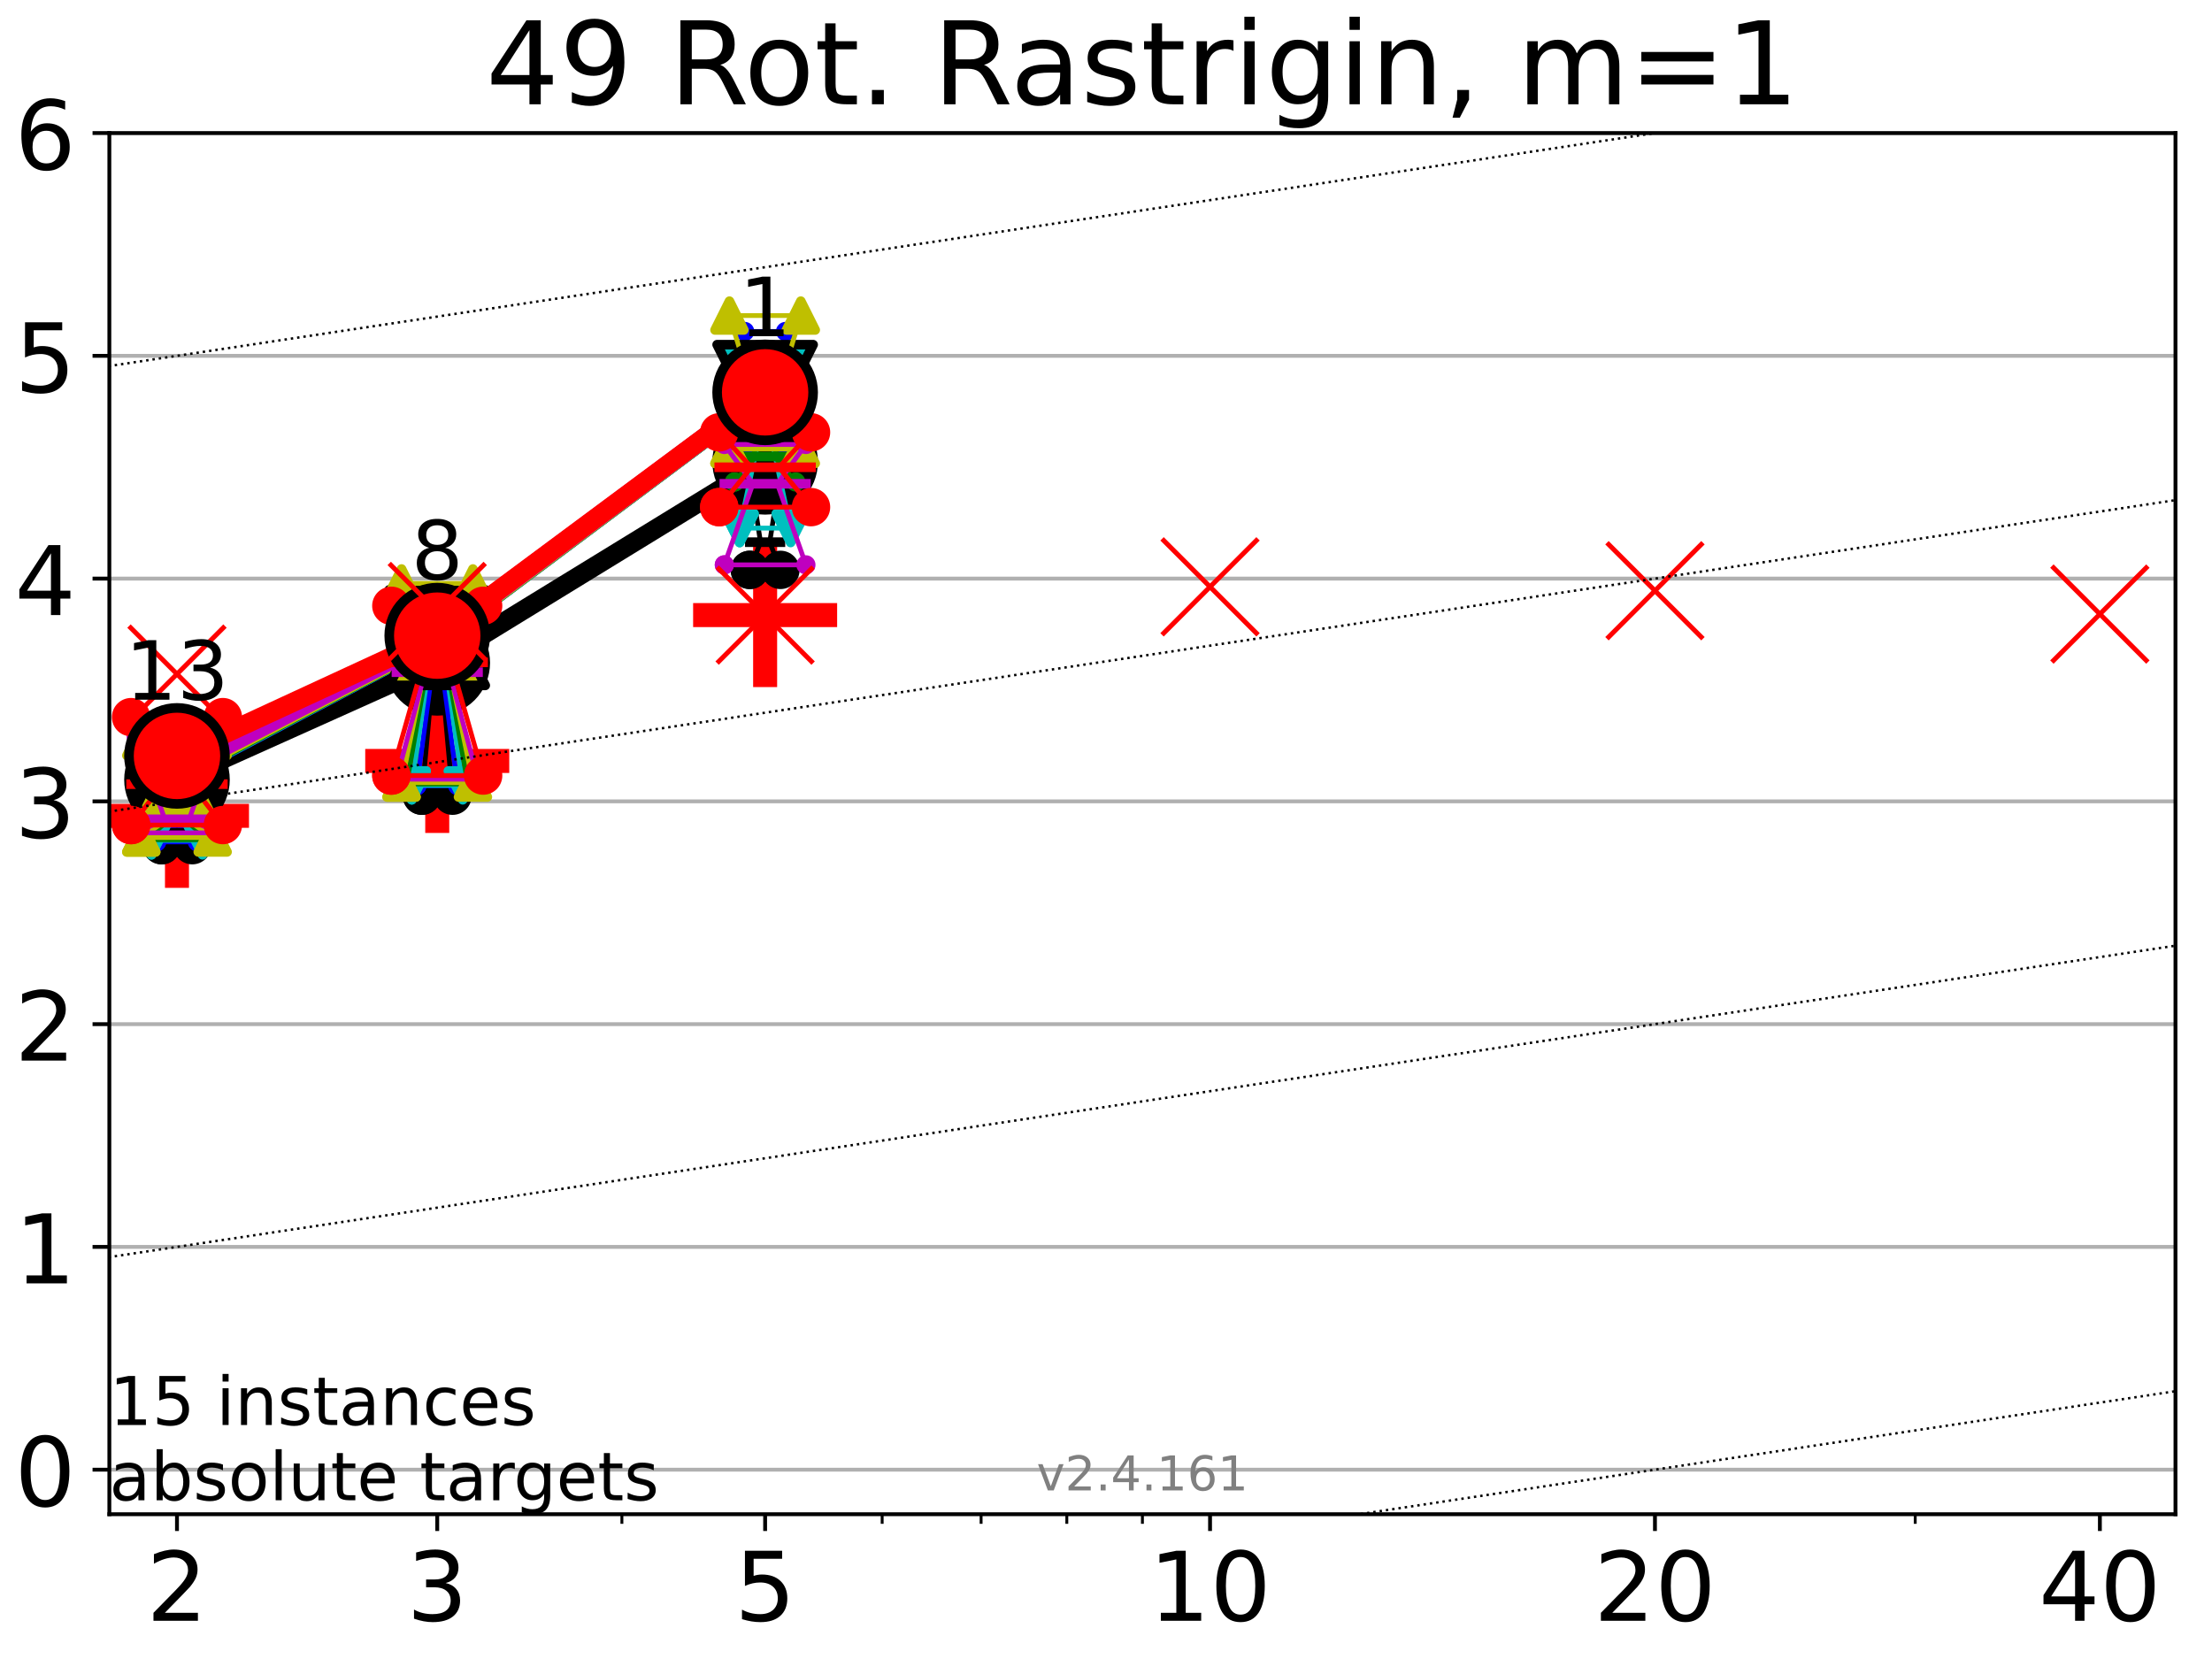 <?xml version="1.0" encoding="utf-8" standalone="no"?>
<!DOCTYPE svg PUBLIC "-//W3C//DTD SVG 1.1//EN"
  "http://www.w3.org/Graphics/SVG/1.1/DTD/svg11.dtd">
<!-- Created with matplotlib (https://matplotlib.org/) -->
<svg height="345.6pt" version="1.1" viewBox="0 0 460.8 345.6" width="460.8pt" xmlns="http://www.w3.org/2000/svg" xmlns:xlink="http://www.w3.org/1999/xlink">
 <defs>
  <style type="text/css">*{stroke-linecap:butt;stroke-linejoin:round;}</style>
 </defs>
 <g id="figure_1">
  <g id="patch_1">
   <path d="M 0 345.6 
L 460.8 345.6 
L 460.8 0 
L 0 0 
z
" style="fill:#ffffff;"/>
  </g>
  <g id="axes_1">
   <g id="patch_2">
    <path d="M 22.78 315.44 
L 453.192 315.44 
L 453.192 27.72 
L 22.78 27.72 
z
" style="fill:#ffffff;"/>
   </g>
   <g id="line2d_1">
    <defs>
     <path d="M -15 0 
L 15 0 
M 0 15 
L 0 -15 
" id="m1d108c9b39" style="stroke:#ff0000;stroke-width:5;"/>
    </defs>
    <g clip-path="url(#pad0e7410bb)">
     <use style="fill:#ff0000;stroke:#ff0000;stroke-width:5;" x="36.868" xlink:href="#m1d108c9b39" y="169.956"/>
    </g>
   </g>
   <g id="line2d_2">
    <g clip-path="url(#pad0e7410bb)">
     <use style="fill:#ff0000;stroke:#ff0000;stroke-width:5;" x="91.085" xlink:href="#m1d108c9b39" y="158.523"/>
    </g>
   </g>
   <g id="line2d_3">
    <g clip-path="url(#pad0e7410bb)">
     <use style="fill:#ff0000;stroke:#ff0000;stroke-width:5;" x="159.39" xlink:href="#m1d108c9b39" y="128.137"/>
    </g>
   </g>
   <g id="matplotlib.axis_1">
    <g id="xtick_1">
     <g id="line2d_4">
      <defs>
       <path d="M 0 0 
L 0 3.5 
" id="m04c84226cb" style="stroke:#000000;stroke-width:0.8;"/>
      </defs>
      <g>
       <use style="stroke:#000000;stroke-width:0.8;" x="36.868" xlink:href="#m04c84226cb" y="315.44"/>
      </g>
     </g>
     <g id="text_1">
      <!-- 2 -->
      <g transform="translate(30.506 337.637)scale(0.2 -0.2)">
       <defs>
        <path d="M 19.188 8.297 
L 53.609 8.297 
L 53.609 0 
L 7.328 0 
L 7.328 8.297 
Q 12.938 14.109 22.625 23.891 
Q 32.328 33.688 34.812 36.531 
Q 39.547 41.844 41.422 45.531 
Q 43.312 49.219 43.312 52.781 
Q 43.312 58.594 39.234 62.25 
Q 35.156 65.922 28.609 65.922 
Q 23.969 65.922 18.812 64.312 
Q 13.672 62.703 7.812 59.422 
L 7.812 69.391 
Q 13.766 71.781 18.938 73 
Q 24.125 74.219 28.422 74.219 
Q 39.75 74.219 46.484 68.547 
Q 53.219 62.891 53.219 53.422 
Q 53.219 48.922 51.531 44.891 
Q 49.859 40.875 45.406 35.406 
Q 44.188 33.984 37.641 27.219 
Q 31.109 20.453 19.188 8.297 
z
" id="DejaVuSans-50"/>
       </defs>
       <use xlink:href="#DejaVuSans-50"/>
      </g>
     </g>
    </g>
    <g id="xtick_2">
     <g id="line2d_5">
      <g>
       <use style="stroke:#000000;stroke-width:0.8;" x="91.085" xlink:href="#m04c84226cb" y="315.44"/>
      </g>
     </g>
     <g id="text_2">
      <!-- 3 -->
      <g transform="translate(84.723 337.637)scale(0.2 -0.2)">
       <defs>
        <path d="M 40.578 39.312 
Q 47.656 37.797 51.625 33 
Q 55.609 28.219 55.609 21.188 
Q 55.609 10.406 48.188 4.484 
Q 40.766 -1.422 27.094 -1.422 
Q 22.516 -1.422 17.656 -0.516 
Q 12.797 0.391 7.625 2.203 
L 7.625 11.719 
Q 11.719 9.328 16.594 8.109 
Q 21.484 6.891 26.812 6.891 
Q 36.078 6.891 40.938 10.547 
Q 45.797 14.203 45.797 21.188 
Q 45.797 27.641 41.281 31.266 
Q 36.766 34.906 28.719 34.906 
L 20.219 34.906 
L 20.219 43.016 
L 29.109 43.016 
Q 36.375 43.016 40.234 45.922 
Q 44.094 48.828 44.094 54.297 
Q 44.094 59.906 40.109 62.906 
Q 36.141 65.922 28.719 65.922 
Q 24.656 65.922 20.016 65.031 
Q 15.375 64.156 9.812 62.312 
L 9.812 71.094 
Q 15.438 72.656 20.344 73.438 
Q 25.25 74.219 29.594 74.219 
Q 40.828 74.219 47.359 69.109 
Q 53.906 64.016 53.906 55.328 
Q 53.906 49.266 50.438 45.094 
Q 46.969 40.922 40.578 39.312 
z
" id="DejaVuSans-51"/>
       </defs>
       <use xlink:href="#DejaVuSans-51"/>
      </g>
     </g>
    </g>
    <g id="xtick_3">
     <g id="line2d_6">
      <g>
       <use style="stroke:#000000;stroke-width:0.8;" x="159.39" xlink:href="#m04c84226cb" y="315.44"/>
      </g>
     </g>
     <g id="text_3">
      <!-- 5 -->
      <g transform="translate(153.028 337.637)scale(0.2 -0.2)">
       <defs>
        <path d="M 10.797 72.906 
L 49.516 72.906 
L 49.516 64.594 
L 19.828 64.594 
L 19.828 46.734 
Q 21.969 47.469 24.109 47.828 
Q 26.266 48.188 28.422 48.188 
Q 40.625 48.188 47.75 41.5 
Q 54.891 34.812 54.891 23.391 
Q 54.891 11.625 47.562 5.094 
Q 40.234 -1.422 26.906 -1.422 
Q 22.312 -1.422 17.547 -0.641 
Q 12.797 0.141 7.719 1.703 
L 7.719 11.625 
Q 12.109 9.234 16.797 8.062 
Q 21.484 6.891 26.703 6.891 
Q 35.156 6.891 40.078 11.328 
Q 45.016 15.766 45.016 23.391 
Q 45.016 31 40.078 35.438 
Q 35.156 39.891 26.703 39.891 
Q 22.75 39.891 18.812 39.016 
Q 14.891 38.141 10.797 36.281 
z
" id="DejaVuSans-53"/>
       </defs>
       <use xlink:href="#DejaVuSans-53"/>
      </g>
     </g>
    </g>
    <g id="xtick_4">
     <g id="line2d_7">
      <g>
       <use style="stroke:#000000;stroke-width:0.8;" x="252.074" xlink:href="#m04c84226cb" y="315.44"/>
      </g>
     </g>
     <g id="text_4">
      <!-- 10 -->
      <g transform="translate(239.349 337.637)scale(0.2 -0.2)">
       <defs>
        <path d="M 12.406 8.297 
L 28.516 8.297 
L 28.516 63.922 
L 10.984 60.406 
L 10.984 69.391 
L 28.422 72.906 
L 38.281 72.906 
L 38.281 8.297 
L 54.391 8.297 
L 54.391 0 
L 12.406 0 
z
" id="DejaVuSans-49"/>
        <path d="M 31.781 66.406 
Q 24.172 66.406 20.328 58.906 
Q 16.5 51.422 16.5 36.375 
Q 16.5 21.391 20.328 13.891 
Q 24.172 6.391 31.781 6.391 
Q 39.453 6.391 43.281 13.891 
Q 47.125 21.391 47.125 36.375 
Q 47.125 51.422 43.281 58.906 
Q 39.453 66.406 31.781 66.406 
z
M 31.781 74.219 
Q 44.047 74.219 50.516 64.516 
Q 56.984 54.828 56.984 36.375 
Q 56.984 17.969 50.516 8.266 
Q 44.047 -1.422 31.781 -1.422 
Q 19.531 -1.422 13.062 8.266 
Q 6.594 17.969 6.594 36.375 
Q 6.594 54.828 13.062 64.516 
Q 19.531 74.219 31.781 74.219 
z
" id="DejaVuSans-48"/>
       </defs>
       <use xlink:href="#DejaVuSans-49"/>
       <use x="63.623" xlink:href="#DejaVuSans-48"/>
      </g>
     </g>
    </g>
    <g id="xtick_5">
     <g id="line2d_8">
      <g>
       <use style="stroke:#000000;stroke-width:0.8;" x="344.758" xlink:href="#m04c84226cb" y="315.44"/>
      </g>
     </g>
     <g id="text_5">
      <!-- 20 -->
      <g transform="translate(332.033 337.637)scale(0.2 -0.2)">
       <use xlink:href="#DejaVuSans-50"/>
       <use x="63.623" xlink:href="#DejaVuSans-48"/>
      </g>
     </g>
    </g>
    <g id="xtick_6">
     <g id="line2d_9">
      <g>
       <use style="stroke:#000000;stroke-width:0.8;" x="437.443" xlink:href="#m04c84226cb" y="315.44"/>
      </g>
     </g>
     <g id="text_6">
      <!-- 40 -->
      <g transform="translate(424.718 337.637)scale(0.2 -0.2)">
       <defs>
        <path d="M 37.797 64.312 
L 12.891 25.391 
L 37.797 25.391 
z
M 35.203 72.906 
L 47.609 72.906 
L 47.609 25.391 
L 58.016 25.391 
L 58.016 17.188 
L 47.609 17.188 
L 47.609 0 
L 37.797 0 
L 37.797 17.188 
L 4.891 17.188 
L 4.891 26.703 
z
" id="DejaVuSans-52"/>
       </defs>
       <use xlink:href="#DejaVuSans-52"/>
       <use x="63.623" xlink:href="#DejaVuSans-48"/>
      </g>
     </g>
    </g>
    <g id="xtick_7">
     <g id="line2d_10">
      <defs>
       <path d="M 0 0 
L 0 2 
" id="me7dc1e305c" style="stroke:#000000;stroke-width:0.6;"/>
      </defs>
      <g>
       <use style="stroke:#000000;stroke-width:0.6;" x="129.552" xlink:href="#me7dc1e305c" y="315.44"/>
      </g>
     </g>
    </g>
    <g id="xtick_8">
     <g id="line2d_11">
      <g>
       <use style="stroke:#000000;stroke-width:0.6;" x="183.769" xlink:href="#me7dc1e305c" y="315.44"/>
      </g>
     </g>
    </g>
    <g id="xtick_9">
     <g id="line2d_12">
      <g>
       <use style="stroke:#000000;stroke-width:0.6;" x="204.381" xlink:href="#me7dc1e305c" y="315.44"/>
      </g>
     </g>
    </g>
    <g id="xtick_10">
     <g id="line2d_13">
      <g>
       <use style="stroke:#000000;stroke-width:0.6;" x="222.237" xlink:href="#me7dc1e305c" y="315.44"/>
      </g>
     </g>
    </g>
    <g id="xtick_11">
     <g id="line2d_14">
      <g>
       <use style="stroke:#000000;stroke-width:0.6;" x="237.986" xlink:href="#me7dc1e305c" y="315.44"/>
      </g>
     </g>
    </g>
    <g id="xtick_12">
     <g id="line2d_15">
      <g>
       <use style="stroke:#000000;stroke-width:0.6;" x="398.975" xlink:href="#me7dc1e305c" y="315.44"/>
      </g>
     </g>
    </g>
   </g>
   <g id="matplotlib.axis_2">
    <g id="ytick_1">
     <g id="line2d_16">
      <path clip-path="url(#pad0e7410bb)" d="M 22.78 306.159 
L 453.192 306.159 
" style="fill:none;stroke:#b0b0b0;stroke-linecap:square;stroke-width:0.8;"/>
     </g>
     <g id="line2d_17">
      <defs>
       <path d="M 0 0 
L -3.5 0 
" id="m9d0341f512" style="stroke:#000000;stroke-width:0.8;"/>
      </defs>
      <g>
       <use style="stroke:#000000;stroke-width:0.8;" x="22.78" xlink:href="#m9d0341f512" y="306.159"/>
      </g>
     </g>
     <g id="text_7">
      <!-- 0 -->
      <g transform="translate(3.055 313.757)scale(0.2 -0.2)">
       <use xlink:href="#DejaVuSans-48"/>
      </g>
     </g>
    </g>
    <g id="ytick_2">
     <g id="line2d_18">
      <path clip-path="url(#pad0e7410bb)" d="M 22.78 259.752 
L 453.192 259.752 
" style="fill:none;stroke:#b0b0b0;stroke-linecap:square;stroke-width:0.8;"/>
     </g>
     <g id="line2d_19">
      <g>
       <use style="stroke:#000000;stroke-width:0.8;" x="22.78" xlink:href="#m9d0341f512" y="259.752"/>
      </g>
     </g>
     <g id="text_8">
      <!-- 1 -->
      <g transform="translate(3.055 267.351)scale(0.2 -0.2)">
       <use xlink:href="#DejaVuSans-49"/>
      </g>
     </g>
    </g>
    <g id="ytick_3">
     <g id="line2d_20">
      <path clip-path="url(#pad0e7410bb)" d="M 22.78 213.346 
L 453.192 213.346 
" style="fill:none;stroke:#b0b0b0;stroke-linecap:square;stroke-width:0.8;"/>
     </g>
     <g id="line2d_21">
      <g>
       <use style="stroke:#000000;stroke-width:0.8;" x="22.78" xlink:href="#m9d0341f512" y="213.346"/>
      </g>
     </g>
     <g id="text_9">
      <!-- 2 -->
      <g transform="translate(3.055 220.944)scale(0.2 -0.2)">
       <use xlink:href="#DejaVuSans-50"/>
      </g>
     </g>
    </g>
    <g id="ytick_4">
     <g id="line2d_22">
      <path clip-path="url(#pad0e7410bb)" d="M 22.78 166.939 
L 453.192 166.939 
" style="fill:none;stroke:#b0b0b0;stroke-linecap:square;stroke-width:0.8;"/>
     </g>
     <g id="line2d_23">
      <g>
       <use style="stroke:#000000;stroke-width:0.8;" x="22.78" xlink:href="#m9d0341f512" y="166.939"/>
      </g>
     </g>
     <g id="text_10">
      <!-- 3 -->
      <g transform="translate(3.055 174.538)scale(0.2 -0.2)">
       <use xlink:href="#DejaVuSans-51"/>
      </g>
     </g>
    </g>
    <g id="ytick_5">
     <g id="line2d_24">
      <path clip-path="url(#pad0e7410bb)" d="M 22.78 120.533 
L 453.192 120.533 
" style="fill:none;stroke:#b0b0b0;stroke-linecap:square;stroke-width:0.8;"/>
     </g>
     <g id="line2d_25">
      <g>
       <use style="stroke:#000000;stroke-width:0.8;" x="22.78" xlink:href="#m9d0341f512" y="120.533"/>
      </g>
     </g>
     <g id="text_11">
      <!-- 4 -->
      <g transform="translate(3.055 128.131)scale(0.2 -0.2)">
       <use xlink:href="#DejaVuSans-52"/>
      </g>
     </g>
    </g>
    <g id="ytick_6">
     <g id="line2d_26">
      <path clip-path="url(#pad0e7410bb)" d="M 22.78 74.126 
L 453.192 74.126 
" style="fill:none;stroke:#b0b0b0;stroke-linecap:square;stroke-width:0.8;"/>
     </g>
     <g id="line2d_27">
      <g>
       <use style="stroke:#000000;stroke-width:0.8;" x="22.78" xlink:href="#m9d0341f512" y="74.126"/>
      </g>
     </g>
     <g id="text_12">
      <!-- 5 -->
      <g transform="translate(3.055 81.725)scale(0.2 -0.2)">
       <use xlink:href="#DejaVuSans-53"/>
      </g>
     </g>
    </g>
    <g id="ytick_7">
     <g id="line2d_28">
      <path clip-path="url(#pad0e7410bb)" d="M 22.78 27.72 
L 453.192 27.72 
" style="fill:none;stroke:#b0b0b0;stroke-linecap:square;stroke-width:0.8;"/>
     </g>
     <g id="line2d_29">
      <g>
       <use style="stroke:#000000;stroke-width:0.8;" x="22.78" xlink:href="#m9d0341f512" y="27.72"/>
      </g>
     </g>
     <g id="text_13">
      <!-- 6 -->
      <g transform="translate(3.055 35.318)scale(0.2 -0.2)">
       <defs>
        <path d="M 33.016 40.375 
Q 26.375 40.375 22.484 35.828 
Q 18.609 31.297 18.609 23.391 
Q 18.609 15.531 22.484 10.953 
Q 26.375 6.391 33.016 6.391 
Q 39.656 6.391 43.531 10.953 
Q 47.406 15.531 47.406 23.391 
Q 47.406 31.297 43.531 35.828 
Q 39.656 40.375 33.016 40.375 
z
M 52.594 71.297 
L 52.594 62.312 
Q 48.875 64.062 45.094 64.984 
Q 41.312 65.922 37.594 65.922 
Q 27.828 65.922 22.672 59.328 
Q 17.531 52.734 16.797 39.406 
Q 19.672 43.656 24.016 45.922 
Q 28.375 48.188 33.594 48.188 
Q 44.578 48.188 50.953 41.516 
Q 57.328 34.859 57.328 23.391 
Q 57.328 12.156 50.688 5.359 
Q 44.047 -1.422 33.016 -1.422 
Q 20.359 -1.422 13.672 8.266 
Q 6.984 17.969 6.984 36.375 
Q 6.984 53.656 15.188 63.938 
Q 23.391 74.219 37.203 74.219 
Q 40.922 74.219 44.703 73.484 
Q 48.484 72.75 52.594 71.297 
z
" id="DejaVuSans-54"/>
       </defs>
       <use xlink:href="#DejaVuSans-54"/>
      </g>
     </g>
    </g>
   </g>
   <g id="line2d_30">
    <path clip-path="url(#pad0e7410bb)" d="M 33.682 176.064 
L 35.912 173.828 
L 33.682 154.848 
L 40.054 154.848 
L 37.824 173.828 
L 40.054 176.064 
L 33.682 176.064 
" style="fill:none;stroke:#000000;stroke-linecap:square;"/>
   </g>
   <g id="line2d_31">
    <path clip-path="url(#pad0e7410bb)" d="M 33.682 176.064 
L 40.054 176.064 
L 40.054 154.848 
L 33.682 154.848 
L 33.682 176.064 
" style="fill:none;"/>
    <defs>
     <path d="M 0 3 
C 0.796 3 1.559 2.684 2.121 2.121 
C 2.684 1.559 3 0.796 3 0 
C 3 -0.796 2.684 -1.559 2.121 -2.121 
C 1.559 -2.684 0.796 -3 0 -3 
C -0.796 -3 -1.559 -2.684 -2.121 -2.121 
C -2.684 -1.559 -3 -0.796 -3 0 
C -3 0.796 -2.684 1.559 -2.121 2.121 
C -1.559 2.684 -0.796 3 0 3 
z
" id="mdf269d86c9" style="stroke:#000000;stroke-width:2;"/>
    </defs>
    <g clip-path="url(#pad0e7410bb)">
     <use style="stroke:#000000;stroke-width:2;" x="33.682" xlink:href="#mdf269d86c9" y="176.064"/>
     <use style="stroke:#000000;stroke-width:2;" x="40.054" xlink:href="#mdf269d86c9" y="176.064"/>
     <use style="stroke:#000000;stroke-width:2;" x="40.054" xlink:href="#mdf269d86c9" y="154.848"/>
     <use style="stroke:#000000;stroke-width:2;" x="33.682" xlink:href="#mdf269d86c9" y="154.848"/>
     <use style="stroke:#000000;stroke-width:2;" x="33.682" xlink:href="#mdf269d86c9" y="176.064"/>
    </g>
   </g>
   <g id="line2d_32">
    <path clip-path="url(#pad0e7410bb)" d="M 33.682 173.828 
L 40.054 173.828 
" style="fill:none;stroke:#000000;stroke-linecap:square;stroke-width:2;"/>
   </g>
   <g id="line2d_33">
    <path clip-path="url(#pad0e7410bb)" d="M 87.899 165.759 
L 90.129 141.053 
L 87.899 133.318 
L 94.271 133.318 
L 92.041 141.053 
L 94.271 165.759 
L 87.899 165.759 
" style="fill:none;stroke:#000000;stroke-linecap:square;"/>
   </g>
   <g id="line2d_34">
    <path clip-path="url(#pad0e7410bb)" d="M 87.899 165.759 
L 94.271 165.759 
L 94.271 133.318 
L 87.899 133.318 
L 87.899 165.759 
" style="fill:none;"/>
    <g clip-path="url(#pad0e7410bb)">
     <use style="stroke:#000000;stroke-width:2;" x="87.899" xlink:href="#mdf269d86c9" y="165.759"/>
     <use style="stroke:#000000;stroke-width:2;" x="94.271" xlink:href="#mdf269d86c9" y="165.759"/>
     <use style="stroke:#000000;stroke-width:2;" x="94.271" xlink:href="#mdf269d86c9" y="133.318"/>
     <use style="stroke:#000000;stroke-width:2;" x="87.899" xlink:href="#mdf269d86c9" y="133.318"/>
     <use style="stroke:#000000;stroke-width:2;" x="87.899" xlink:href="#mdf269d86c9" y="165.759"/>
    </g>
   </g>
   <g id="line2d_35">
    <path clip-path="url(#pad0e7410bb)" d="M 87.899 141.053 
L 94.271 141.053 
" style="fill:none;stroke:#000000;stroke-linecap:square;stroke-width:2;"/>
   </g>
   <g id="line2d_36">
    <path clip-path="url(#pad0e7410bb)" d="M 156.204 118.717 
L 158.434 112.949 
L 156.204 98.748 
L 162.576 98.748 
L 160.346 112.949 
L 162.576 118.717 
L 156.204 118.717 
" style="fill:none;stroke:#000000;stroke-linecap:square;"/>
   </g>
   <g id="line2d_37">
    <path clip-path="url(#pad0e7410bb)" d="M 156.204 118.717 
L 162.576 118.717 
L 162.576 98.748 
L 156.204 98.748 
L 156.204 118.717 
" style="fill:none;"/>
    <g clip-path="url(#pad0e7410bb)">
     <use style="stroke:#000000;stroke-width:2;" x="156.204" xlink:href="#mdf269d86c9" y="118.717"/>
     <use style="stroke:#000000;stroke-width:2;" x="162.576" xlink:href="#mdf269d86c9" y="118.717"/>
     <use style="stroke:#000000;stroke-width:2;" x="162.576" xlink:href="#mdf269d86c9" y="98.748"/>
     <use style="stroke:#000000;stroke-width:2;" x="156.204" xlink:href="#mdf269d86c9" y="98.748"/>
     <use style="stroke:#000000;stroke-width:2;" x="156.204" xlink:href="#mdf269d86c9" y="118.717"/>
    </g>
   </g>
   <g id="line2d_38">
    <path clip-path="url(#pad0e7410bb)" d="M 156.204 112.949 
L 162.576 112.949 
" style="fill:none;stroke:#000000;stroke-linecap:square;stroke-width:2;"/>
   </g>
   <g id="line2d_39">
    <path clip-path="url(#pad0e7410bb)" d="M 36.868 162.422 
L 91.085 138.083 
" style="fill:none;stroke:#000000;stroke-linecap:square;stroke-width:4;"/>
   </g>
   <g id="line2d_40">
    <path clip-path="url(#pad0e7410bb)" d="M 91.085 138.083 
L 159.39 96.204 
" style="fill:none;stroke:#000000;stroke-linecap:square;stroke-width:4;"/>
   </g>
   <g id="line2d_41">
    <path clip-path="url(#pad0e7410bb)" d="M 36.868 162.422 
L 91.085 138.083 
L 159.39 96.204 
" style="fill:none;"/>
    <defs>
     <path d="M 0 10 
C 2.652 10 5.196 8.946 7.071 7.071 
C 8.946 5.196 10 2.652 10 0 
C 10 -2.652 8.946 -5.196 7.071 -7.071 
C 5.196 -8.946 2.652 -10 0 -10 
C -2.652 -10 -5.196 -8.946 -7.071 -7.071 
C -8.946 -5.196 -10 -2.652 -10 0 
C -10 2.652 -8.946 5.196 -7.071 7.071 
C -5.196 8.946 -2.652 10 0 10 
z
" id="m8b30b19df1" style="stroke:#000000;stroke-width:2;"/>
    </defs>
    <g clip-path="url(#pad0e7410bb)">
     <use style="stroke:#000000;stroke-width:2;" x="36.868" xlink:href="#m8b30b19df1" y="162.422"/>
     <use style="stroke:#000000;stroke-width:2;" x="91.085" xlink:href="#m8b30b19df1" y="138.083"/>
     <use style="stroke:#000000;stroke-width:2;" x="159.39" xlink:href="#m8b30b19df1" y="96.204"/>
    </g>
   </g>
   <g id="line2d_42">
    <path clip-path="url(#pad0e7410bb)" d="M 32.62 175.383 
L 35.594 171.5 
L 32.62 154.771 
L 41.116 154.771 
L 38.143 171.5 
L 41.116 175.383 
L 32.62 175.383 
" style="fill:none;stroke:#0000ff;stroke-linecap:square;"/>
   </g>
   <g id="line2d_43">
    <path clip-path="url(#pad0e7410bb)" d="M 32.62 175.383 
L 41.116 175.383 
L 41.116 154.771 
L 32.62 154.771 
L 32.62 175.383 
" style="fill:none;"/>
    <defs>
     <path d="M 0 1.5 
C 0.398 1.5 0.779 1.342 1.061 1.061 
C 1.342 0.779 1.5 0.398 1.5 0 
C 1.5 -0.398 1.342 -0.779 1.061 -1.061 
C 0.779 -1.342 0.398 -1.5 0 -1.5 
C -0.398 -1.5 -0.779 -1.342 -1.061 -1.061 
C -1.342 -0.779 -1.5 -0.398 -1.5 0 
C -1.5 0.398 -1.342 0.779 -1.061 1.061 
C -0.779 1.342 -0.398 1.5 0 1.5 
z
" id="me8700898d9" style="stroke:#0000ff;"/>
    </defs>
    <g clip-path="url(#pad0e7410bb)">
     <use style="fill:#0000ff;stroke:#0000ff;" x="32.62" xlink:href="#me8700898d9" y="175.383"/>
     <use style="fill:#0000ff;stroke:#0000ff;" x="41.116" xlink:href="#me8700898d9" y="175.383"/>
     <use style="fill:#0000ff;stroke:#0000ff;" x="41.116" xlink:href="#me8700898d9" y="154.771"/>
     <use style="fill:#0000ff;stroke:#0000ff;" x="32.62" xlink:href="#me8700898d9" y="154.771"/>
     <use style="fill:#0000ff;stroke:#0000ff;" x="32.62" xlink:href="#me8700898d9" y="175.383"/>
    </g>
   </g>
   <g id="line2d_44">
    <path clip-path="url(#pad0e7410bb)" d="M 32.62 171.5 
L 41.116 171.5 
" style="fill:none;stroke:#0000ff;stroke-linecap:square;stroke-width:2;"/>
   </g>
   <g id="line2d_45">
    <path clip-path="url(#pad0e7410bb)" d="M 86.837 163.672 
L 89.811 141.396 
L 86.837 129.405 
L 95.333 129.405 
L 92.359 141.396 
L 95.333 163.672 
L 86.837 163.672 
" style="fill:none;stroke:#0000ff;stroke-linecap:square;"/>
   </g>
   <g id="line2d_46">
    <path clip-path="url(#pad0e7410bb)" d="M 86.837 163.672 
L 95.333 163.672 
L 95.333 129.405 
L 86.837 129.405 
L 86.837 163.672 
" style="fill:none;"/>
    <g clip-path="url(#pad0e7410bb)">
     <use style="fill:#0000ff;stroke:#0000ff;" x="86.837" xlink:href="#me8700898d9" y="163.672"/>
     <use style="fill:#0000ff;stroke:#0000ff;" x="95.333" xlink:href="#me8700898d9" y="163.672"/>
     <use style="fill:#0000ff;stroke:#0000ff;" x="95.333" xlink:href="#me8700898d9" y="129.405"/>
     <use style="fill:#0000ff;stroke:#0000ff;" x="86.837" xlink:href="#me8700898d9" y="129.405"/>
     <use style="fill:#0000ff;stroke:#0000ff;" x="86.837" xlink:href="#me8700898d9" y="163.672"/>
    </g>
   </g>
   <g id="line2d_47">
    <path clip-path="url(#pad0e7410bb)" d="M 86.837 141.396 
L 95.333 141.396 
" style="fill:none;stroke:#0000ff;stroke-linecap:square;stroke-width:2;"/>
   </g>
   <g id="line2d_48">
    <path clip-path="url(#pad0e7410bb)" d="M 155.142 95.388 
L 158.116 81.435 
L 155.142 69.053 
L 163.638 69.053 
L 160.665 81.435 
L 163.638 95.388 
L 155.142 95.388 
" style="fill:none;stroke:#0000ff;stroke-linecap:square;"/>
   </g>
   <g id="line2d_49">
    <path clip-path="url(#pad0e7410bb)" d="M 155.142 95.388 
L 163.638 95.388 
L 163.638 69.053 
L 155.142 69.053 
L 155.142 95.388 
" style="fill:none;"/>
    <g clip-path="url(#pad0e7410bb)">
     <use style="fill:#0000ff;stroke:#0000ff;" x="155.142" xlink:href="#me8700898d9" y="95.388"/>
     <use style="fill:#0000ff;stroke:#0000ff;" x="163.638" xlink:href="#me8700898d9" y="95.388"/>
     <use style="fill:#0000ff;stroke:#0000ff;" x="163.638" xlink:href="#me8700898d9" y="69.053"/>
     <use style="fill:#0000ff;stroke:#0000ff;" x="155.142" xlink:href="#me8700898d9" y="69.053"/>
     <use style="fill:#0000ff;stroke:#0000ff;" x="155.142" xlink:href="#me8700898d9" y="95.388"/>
    </g>
   </g>
   <g id="line2d_50">
    <path clip-path="url(#pad0e7410bb)" d="M 155.142 81.435 
L 163.638 81.435 
" style="fill:none;stroke:#0000ff;stroke-linecap:square;stroke-width:2;"/>
   </g>
   <g id="line2d_51">
    <path clip-path="url(#pad0e7410bb)" d="M 36.868 161.479 
L 91.085 132.904 
" style="fill:none;stroke:#0000ff;stroke-linecap:square;stroke-width:4;"/>
   </g>
   <g id="line2d_52">
    <path clip-path="url(#pad0e7410bb)" d="M 91.085 132.904 
L 159.39 81.802 
" style="fill:none;stroke:#0000ff;stroke-linecap:square;stroke-width:4;"/>
   </g>
   <g id="line2d_53">
    <path clip-path="url(#pad0e7410bb)" d="M 36.868 161.479 
L 91.085 132.904 
L 159.39 81.802 
" style="fill:none;"/>
    <defs>
     <path d="M 0 5 
C 1.326 5 2.598 4.473 3.536 3.536 
C 4.473 2.598 5 1.326 5 0 
C 5 -1.326 4.473 -2.598 3.536 -3.536 
C 2.598 -4.473 1.326 -5 0 -5 
C -1.326 -5 -2.598 -4.473 -3.536 -3.536 
C -4.473 -2.598 -5 -1.326 -5 0 
C -5 1.326 -4.473 2.598 -3.536 3.536 
C -2.598 4.473 -1.326 5 0 5 
z
" id="m9ccc18e660" style="stroke:#0000ff;"/>
    </defs>
    <g clip-path="url(#pad0e7410bb)">
     <use style="fill:#0000ff;stroke:#0000ff;" x="36.868" xlink:href="#m9ccc18e660" y="161.479"/>
     <use style="fill:#0000ff;stroke:#0000ff;" x="91.085" xlink:href="#m9ccc18e660" y="132.904"/>
     <use style="fill:#0000ff;stroke:#0000ff;" x="159.39" xlink:href="#m9ccc18e660" y="81.802"/>
    </g>
   </g>
   <g id="line2d_54">
    <path clip-path="url(#pad0e7410bb)" d="M 31.558 175.063 
L 35.275 171.124 
L 31.558 154.723 
L 42.178 154.723 
L 38.461 171.124 
L 42.178 175.063 
L 31.558 175.063 
" style="fill:none;stroke:#00bfbf;stroke-linecap:square;"/>
   </g>
   <g id="line2d_55">
    <path clip-path="url(#pad0e7410bb)" d="M 31.558 175.063 
L 42.178 175.063 
L 42.178 154.723 
L 31.558 154.723 
L 31.558 175.063 
" style="fill:none;"/>
    <defs>
     <path d="M -0 3 
L 3 -3 
L -3 -3 
z
" id="m16e246b0ef" style="stroke:#00bfbf;stroke-linejoin:miter;stroke-width:2;"/>
    </defs>
    <g clip-path="url(#pad0e7410bb)">
     <use style="fill:#00bfbf;stroke:#00bfbf;stroke-linejoin:miter;stroke-width:2;" x="31.558" xlink:href="#m16e246b0ef" y="175.063"/>
     <use style="fill:#00bfbf;stroke:#00bfbf;stroke-linejoin:miter;stroke-width:2;" x="42.178" xlink:href="#m16e246b0ef" y="175.063"/>
     <use style="fill:#00bfbf;stroke:#00bfbf;stroke-linejoin:miter;stroke-width:2;" x="42.178" xlink:href="#m16e246b0ef" y="154.723"/>
     <use style="fill:#00bfbf;stroke:#00bfbf;stroke-linejoin:miter;stroke-width:2;" x="31.558" xlink:href="#m16e246b0ef" y="154.723"/>
     <use style="fill:#00bfbf;stroke:#00bfbf;stroke-linejoin:miter;stroke-width:2;" x="31.558" xlink:href="#m16e246b0ef" y="175.063"/>
    </g>
   </g>
   <g id="line2d_56">
    <path clip-path="url(#pad0e7410bb)" d="M 31.558 171.124 
L 42.178 171.124 
" style="fill:none;stroke:#00bfbf;stroke-linecap:square;stroke-width:2;"/>
   </g>
   <g id="line2d_57">
    <path clip-path="url(#pad0e7410bb)" d="M 85.775 163.609 
L 89.492 137.795 
L 85.775 126.861 
L 96.395 126.861 
L 92.678 137.795 
L 96.395 163.609 
L 85.775 163.609 
" style="fill:none;stroke:#00bfbf;stroke-linecap:square;"/>
   </g>
   <g id="line2d_58">
    <path clip-path="url(#pad0e7410bb)" d="M 85.775 163.609 
L 96.395 163.609 
L 96.395 126.861 
L 85.775 126.861 
L 85.775 163.609 
" style="fill:none;"/>
    <g clip-path="url(#pad0e7410bb)">
     <use style="fill:#00bfbf;stroke:#00bfbf;stroke-linejoin:miter;stroke-width:2;" x="85.775" xlink:href="#m16e246b0ef" y="163.609"/>
     <use style="fill:#00bfbf;stroke:#00bfbf;stroke-linejoin:miter;stroke-width:2;" x="96.395" xlink:href="#m16e246b0ef" y="163.609"/>
     <use style="fill:#00bfbf;stroke:#00bfbf;stroke-linejoin:miter;stroke-width:2;" x="96.395" xlink:href="#m16e246b0ef" y="126.861"/>
     <use style="fill:#00bfbf;stroke:#00bfbf;stroke-linejoin:miter;stroke-width:2;" x="85.775" xlink:href="#m16e246b0ef" y="126.861"/>
     <use style="fill:#00bfbf;stroke:#00bfbf;stroke-linejoin:miter;stroke-width:2;" x="85.775" xlink:href="#m16e246b0ef" y="163.609"/>
    </g>
   </g>
   <g id="line2d_59">
    <path clip-path="url(#pad0e7410bb)" d="M 85.775 137.795 
L 96.395 137.795 
" style="fill:none;stroke:#00bfbf;stroke-linecap:square;stroke-width:2;"/>
   </g>
   <g id="line2d_60">
    <path clip-path="url(#pad0e7410bb)" d="M 154.08 110.015 
L 157.797 92.73 
L 154.08 75.792 
L 164.7 75.792 
L 160.983 92.73 
L 164.7 110.015 
L 154.08 110.015 
" style="fill:none;stroke:#00bfbf;stroke-linecap:square;"/>
   </g>
   <g id="line2d_61">
    <path clip-path="url(#pad0e7410bb)" d="M 154.08 110.015 
L 164.7 110.015 
L 164.7 75.792 
L 154.08 75.792 
L 154.08 110.015 
" style="fill:none;"/>
    <g clip-path="url(#pad0e7410bb)">
     <use style="fill:#00bfbf;stroke:#00bfbf;stroke-linejoin:miter;stroke-width:2;" x="154.08" xlink:href="#m16e246b0ef" y="110.015"/>
     <use style="fill:#00bfbf;stroke:#00bfbf;stroke-linejoin:miter;stroke-width:2;" x="164.7" xlink:href="#m16e246b0ef" y="110.015"/>
     <use style="fill:#00bfbf;stroke:#00bfbf;stroke-linejoin:miter;stroke-width:2;" x="164.7" xlink:href="#m16e246b0ef" y="75.792"/>
     <use style="fill:#00bfbf;stroke:#00bfbf;stroke-linejoin:miter;stroke-width:2;" x="154.08" xlink:href="#m16e246b0ef" y="75.792"/>
     <use style="fill:#00bfbf;stroke:#00bfbf;stroke-linejoin:miter;stroke-width:2;" x="154.08" xlink:href="#m16e246b0ef" y="110.015"/>
    </g>
   </g>
   <g id="line2d_62">
    <path clip-path="url(#pad0e7410bb)" d="M 154.08 92.73 
L 164.7 92.73 
" style="fill:none;stroke:#00bfbf;stroke-linecap:square;stroke-width:2;"/>
   </g>
   <g id="line2d_63">
    <path clip-path="url(#pad0e7410bb)" d="M 36.868 161.381 
L 91.085 132.875 
" style="fill:none;stroke:#00bfbf;stroke-linecap:square;stroke-width:4;"/>
   </g>
   <g id="line2d_64">
    <path clip-path="url(#pad0e7410bb)" d="M 91.085 132.875 
L 159.39 81.799 
" style="fill:none;stroke:#00bfbf;stroke-linecap:square;stroke-width:4;"/>
   </g>
   <g id="line2d_65">
    <path clip-path="url(#pad0e7410bb)" d="M 36.868 161.381 
L 91.085 132.875 
L 159.39 81.799 
" style="fill:none;"/>
    <defs>
     <path d="M -0 10 
L 10 -10 
L -10 -10 
z
" id="m9437babdc8" style="stroke:#000000;stroke-linejoin:miter;stroke-width:2;"/>
    </defs>
    <g clip-path="url(#pad0e7410bb)">
     <use style="fill:#00bfbf;stroke:#000000;stroke-linejoin:miter;stroke-width:2;" x="36.868" xlink:href="#m9437babdc8" y="161.381"/>
     <use style="fill:#00bfbf;stroke:#000000;stroke-linejoin:miter;stroke-width:2;" x="91.085" xlink:href="#m9437babdc8" y="132.875"/>
     <use style="fill:#00bfbf;stroke:#000000;stroke-linejoin:miter;stroke-width:2;" x="159.39" xlink:href="#m9437babdc8" y="81.799"/>
    </g>
   </g>
   <g id="line2d_66">
    <path clip-path="url(#pad0e7410bb)" d="M 30.496 174.921 
L 34.957 170.951 
L 30.496 154.636 
L 43.24 154.636 
L 38.78 170.951 
L 43.24 174.921 
L 30.496 174.921 
" style="fill:none;stroke:#008000;stroke-linecap:square;"/>
   </g>
   <g id="line2d_67">
    <path clip-path="url(#pad0e7410bb)" d="M 30.496 174.921 
L 43.24 174.921 
L 43.24 154.636 
L 30.496 154.636 
L 30.496 174.921 
" style="fill:none;"/>
    <defs>
     <path d="M 0 1.5 
C 0.398 1.5 0.779 1.342 1.061 1.061 
C 1.342 0.779 1.5 0.398 1.5 0 
C 1.5 -0.398 1.342 -0.779 1.061 -1.061 
C 0.779 -1.342 0.398 -1.5 0 -1.5 
C -0.398 -1.5 -0.779 -1.342 -1.061 -1.061 
C -1.342 -0.779 -1.5 -0.398 -1.5 0 
C -1.5 0.398 -1.342 0.779 -1.061 1.061 
C -0.779 1.342 -0.398 1.5 0 1.5 
z
" id="m8e7483f2b9" style="stroke:#008000;"/>
    </defs>
    <g clip-path="url(#pad0e7410bb)">
     <use style="fill:#008000;stroke:#008000;" x="30.496" xlink:href="#m8e7483f2b9" y="174.921"/>
     <use style="fill:#008000;stroke:#008000;" x="43.24" xlink:href="#m8e7483f2b9" y="174.921"/>
     <use style="fill:#008000;stroke:#008000;" x="43.24" xlink:href="#m8e7483f2b9" y="154.636"/>
     <use style="fill:#008000;stroke:#008000;" x="30.496" xlink:href="#m8e7483f2b9" y="154.636"/>
     <use style="fill:#008000;stroke:#008000;" x="30.496" xlink:href="#m8e7483f2b9" y="174.921"/>
    </g>
   </g>
   <g id="line2d_68">
    <path clip-path="url(#pad0e7410bb)" d="M 30.496 170.951 
L 43.24 170.951 
" style="fill:none;stroke:#008000;stroke-linecap:square;stroke-width:2;"/>
   </g>
   <g id="line2d_69">
    <path clip-path="url(#pad0e7410bb)" d="M 84.713 163.327 
L 89.173 137.781 
L 84.713 123.172 
L 97.457 123.172 
L 92.997 137.781 
L 97.457 163.327 
L 84.713 163.327 
" style="fill:none;stroke:#008000;stroke-linecap:square;"/>
   </g>
   <g id="line2d_70">
    <path clip-path="url(#pad0e7410bb)" d="M 84.713 163.327 
L 97.457 163.327 
L 97.457 123.172 
L 84.713 123.172 
L 84.713 163.327 
" style="fill:none;"/>
    <g clip-path="url(#pad0e7410bb)">
     <use style="fill:#008000;stroke:#008000;" x="84.713" xlink:href="#m8e7483f2b9" y="163.327"/>
     <use style="fill:#008000;stroke:#008000;" x="97.457" xlink:href="#m8e7483f2b9" y="163.327"/>
     <use style="fill:#008000;stroke:#008000;" x="97.457" xlink:href="#m8e7483f2b9" y="123.172"/>
     <use style="fill:#008000;stroke:#008000;" x="84.713" xlink:href="#m8e7483f2b9" y="123.172"/>
     <use style="fill:#008000;stroke:#008000;" x="84.713" xlink:href="#m8e7483f2b9" y="163.327"/>
    </g>
   </g>
   <g id="line2d_71">
    <path clip-path="url(#pad0e7410bb)" d="M 84.713 137.781 
L 97.457 137.781 
" style="fill:none;stroke:#008000;stroke-linecap:square;stroke-width:2;"/>
   </g>
   <g id="line2d_72">
    <path clip-path="url(#pad0e7410bb)" d="M 153.018 100.402 
L 157.478 95.092 
L 153.018 80.292 
L 165.762 80.292 
L 161.302 95.092 
L 165.762 100.402 
L 153.018 100.402 
" style="fill:none;stroke:#008000;stroke-linecap:square;"/>
   </g>
   <g id="line2d_73">
    <path clip-path="url(#pad0e7410bb)" d="M 153.018 100.402 
L 165.762 100.402 
L 165.762 80.292 
L 153.018 80.292 
L 153.018 100.402 
" style="fill:none;"/>
    <g clip-path="url(#pad0e7410bb)">
     <use style="fill:#008000;stroke:#008000;" x="153.018" xlink:href="#m8e7483f2b9" y="100.402"/>
     <use style="fill:#008000;stroke:#008000;" x="165.762" xlink:href="#m8e7483f2b9" y="100.402"/>
     <use style="fill:#008000;stroke:#008000;" x="165.762" xlink:href="#m8e7483f2b9" y="80.292"/>
     <use style="fill:#008000;stroke:#008000;" x="153.018" xlink:href="#m8e7483f2b9" y="80.292"/>
     <use style="fill:#008000;stroke:#008000;" x="153.018" xlink:href="#m8e7483f2b9" y="100.402"/>
    </g>
   </g>
   <g id="line2d_74">
    <path clip-path="url(#pad0e7410bb)" d="M 153.018 95.092 
L 165.762 95.092 
" style="fill:none;stroke:#008000;stroke-linecap:square;stroke-width:2;"/>
   </g>
   <g id="line2d_75">
    <path clip-path="url(#pad0e7410bb)" d="M 36.868 161.247 
L 91.085 132.845 
" style="fill:none;stroke:#008000;stroke-linecap:square;stroke-width:4;"/>
   </g>
   <g id="line2d_76">
    <path clip-path="url(#pad0e7410bb)" d="M 91.085 132.845 
L 159.39 81.797 
" style="fill:none;stroke:#008000;stroke-linecap:square;stroke-width:4;"/>
   </g>
   <g id="line2d_77">
    <path clip-path="url(#pad0e7410bb)" d="M 36.868 161.247 
L 91.085 132.845 
L 159.39 81.797 
" style="fill:none;"/>
    <defs>
     <path d="M 0 5 
C 1.326 5 2.598 4.473 3.536 3.536 
C 4.473 2.598 5 1.326 5 0 
C 5 -1.326 4.473 -2.598 3.536 -3.536 
C 2.598 -4.473 1.326 -5 0 -5 
C -1.326 -5 -2.598 -4.473 -3.536 -3.536 
C -4.473 -2.598 -5 -1.326 -5 0 
C -5 1.326 -4.473 2.598 -3.536 3.536 
C -2.598 4.473 -1.326 5 0 5 
z
" id="meed45d4187" style="stroke:#008000;"/>
    </defs>
    <g clip-path="url(#pad0e7410bb)">
     <use style="fill:#008000;stroke:#008000;" x="36.868" xlink:href="#meed45d4187" y="161.247"/>
     <use style="fill:#008000;stroke:#008000;" x="91.085" xlink:href="#meed45d4187" y="132.845"/>
     <use style="fill:#008000;stroke:#008000;" x="159.39" xlink:href="#meed45d4187" y="81.797"/>
    </g>
   </g>
   <g id="line2d_78">
    <path clip-path="url(#pad0e7410bb)" d="M 29.434 174.469 
L 34.638 170.865 
L 29.434 154.389 
L 44.303 154.389 
L 39.099 170.865 
L 44.303 174.469 
L 29.434 174.469 
" style="fill:none;stroke:#bfbf00;stroke-linecap:square;"/>
   </g>
   <g id="line2d_79">
    <path clip-path="url(#pad0e7410bb)" d="M 29.434 174.469 
L 44.303 174.469 
L 44.303 154.389 
L 29.434 154.389 
L 29.434 174.469 
" style="fill:none;"/>
    <defs>
     <path d="M 0 -3 
L -3 3 
L 3 3 
z
" id="m78f563bec5" style="stroke:#bfbf00;stroke-linejoin:miter;stroke-width:2;"/>
    </defs>
    <g clip-path="url(#pad0e7410bb)">
     <use style="fill:#bfbf00;stroke:#bfbf00;stroke-linejoin:miter;stroke-width:2;" x="29.434" xlink:href="#m78f563bec5" y="174.469"/>
     <use style="fill:#bfbf00;stroke:#bfbf00;stroke-linejoin:miter;stroke-width:2;" x="44.303" xlink:href="#m78f563bec5" y="174.469"/>
     <use style="fill:#bfbf00;stroke:#bfbf00;stroke-linejoin:miter;stroke-width:2;" x="44.303" xlink:href="#m78f563bec5" y="154.389"/>
     <use style="fill:#bfbf00;stroke:#bfbf00;stroke-linejoin:miter;stroke-width:2;" x="29.434" xlink:href="#m78f563bec5" y="154.389"/>
     <use style="fill:#bfbf00;stroke:#bfbf00;stroke-linejoin:miter;stroke-width:2;" x="29.434" xlink:href="#m78f563bec5" y="174.469"/>
    </g>
   </g>
   <g id="line2d_80">
    <path clip-path="url(#pad0e7410bb)" d="M 29.434 170.865 
L 44.303 170.865 
" style="fill:none;stroke:#bfbf00;stroke-linecap:square;stroke-width:2;"/>
   </g>
   <g id="line2d_81">
    <path clip-path="url(#pad0e7410bb)" d="M 83.651 163.024 
L 88.855 137.657 
L 83.651 121.535 
L 98.519 121.535 
L 93.315 137.657 
L 98.519 163.024 
L 83.651 163.024 
" style="fill:none;stroke:#bfbf00;stroke-linecap:square;"/>
   </g>
   <g id="line2d_82">
    <path clip-path="url(#pad0e7410bb)" d="M 83.651 163.024 
L 98.519 163.024 
L 98.519 121.535 
L 83.651 121.535 
L 83.651 163.024 
" style="fill:none;"/>
    <g clip-path="url(#pad0e7410bb)">
     <use style="fill:#bfbf00;stroke:#bfbf00;stroke-linejoin:miter;stroke-width:2;" x="83.651" xlink:href="#m78f563bec5" y="163.024"/>
     <use style="fill:#bfbf00;stroke:#bfbf00;stroke-linejoin:miter;stroke-width:2;" x="98.519" xlink:href="#m78f563bec5" y="163.024"/>
     <use style="fill:#bfbf00;stroke:#bfbf00;stroke-linejoin:miter;stroke-width:2;" x="98.519" xlink:href="#m78f563bec5" y="121.535"/>
     <use style="fill:#bfbf00;stroke:#bfbf00;stroke-linejoin:miter;stroke-width:2;" x="83.651" xlink:href="#m78f563bec5" y="121.535"/>
     <use style="fill:#bfbf00;stroke:#bfbf00;stroke-linejoin:miter;stroke-width:2;" x="83.651" xlink:href="#m78f563bec5" y="163.024"/>
    </g>
   </g>
   <g id="line2d_83">
    <path clip-path="url(#pad0e7410bb)" d="M 83.651 137.657 
L 98.519 137.657 
" style="fill:none;stroke:#bfbf00;stroke-linecap:square;stroke-width:2;"/>
   </g>
   <g id="line2d_84">
    <path clip-path="url(#pad0e7410bb)" d="M 151.956 93.533 
L 157.16 82.839 
L 151.956 65.738 
L 166.824 65.738 
L 161.62 82.839 
L 166.824 93.533 
L 151.956 93.533 
" style="fill:none;stroke:#bfbf00;stroke-linecap:square;"/>
   </g>
   <g id="line2d_85">
    <path clip-path="url(#pad0e7410bb)" d="M 151.956 93.533 
L 166.824 93.533 
L 166.824 65.738 
L 151.956 65.738 
L 151.956 93.533 
" style="fill:none;"/>
    <g clip-path="url(#pad0e7410bb)">
     <use style="fill:#bfbf00;stroke:#bfbf00;stroke-linejoin:miter;stroke-width:2;" x="151.956" xlink:href="#m78f563bec5" y="93.533"/>
     <use style="fill:#bfbf00;stroke:#bfbf00;stroke-linejoin:miter;stroke-width:2;" x="166.824" xlink:href="#m78f563bec5" y="93.533"/>
     <use style="fill:#bfbf00;stroke:#bfbf00;stroke-linejoin:miter;stroke-width:2;" x="166.824" xlink:href="#m78f563bec5" y="65.738"/>
     <use style="fill:#bfbf00;stroke:#bfbf00;stroke-linejoin:miter;stroke-width:2;" x="151.956" xlink:href="#m78f563bec5" y="65.738"/>
     <use style="fill:#bfbf00;stroke:#bfbf00;stroke-linejoin:miter;stroke-width:2;" x="151.956" xlink:href="#m78f563bec5" y="93.533"/>
    </g>
   </g>
   <g id="line2d_86">
    <path clip-path="url(#pad0e7410bb)" d="M 151.956 82.839 
L 166.824 82.839 
" style="fill:none;stroke:#bfbf00;stroke-linecap:square;stroke-width:2;"/>
   </g>
   <g id="line2d_87">
    <path clip-path="url(#pad0e7410bb)" d="M 36.868 160.991 
L 91.085 132.781 
" style="fill:none;stroke:#bfbf00;stroke-linecap:square;stroke-width:4;"/>
   </g>
   <g id="line2d_88">
    <path clip-path="url(#pad0e7410bb)" d="M 91.085 132.781 
L 159.39 81.792 
" style="fill:none;stroke:#bfbf00;stroke-linecap:square;stroke-width:4;"/>
   </g>
   <g id="line2d_89">
    <path clip-path="url(#pad0e7410bb)" d="M 36.868 160.991 
L 91.085 132.781 
L 159.39 81.792 
" style="fill:none;"/>
    <defs>
     <path d="M 0 -10 
L -10 10 
L 10 10 
z
" id="m1d5936c6bb" style="stroke:#000000;stroke-linejoin:miter;stroke-width:2;"/>
    </defs>
    <g clip-path="url(#pad0e7410bb)">
     <use style="fill:#bfbf00;stroke:#000000;stroke-linejoin:miter;stroke-width:2;" x="36.868" xlink:href="#m1d5936c6bb" y="160.991"/>
     <use style="fill:#bfbf00;stroke:#000000;stroke-linejoin:miter;stroke-width:2;" x="91.085" xlink:href="#m1d5936c6bb" y="132.781"/>
     <use style="fill:#bfbf00;stroke:#000000;stroke-linejoin:miter;stroke-width:2;" x="159.39" xlink:href="#m1d5936c6bb" y="81.792"/>
    </g>
   </g>
   <g id="line2d_90">
    <path clip-path="url(#pad0e7410bb)" d="M 28.372 173.497 
L 34.319 170.67 
L 28.372 153.499 
L 45.365 153.499 
L 39.417 170.67 
L 45.365 173.497 
L 28.372 173.497 
" style="fill:none;stroke:#bf00bf;stroke-linecap:square;"/>
   </g>
   <g id="line2d_91">
    <path clip-path="url(#pad0e7410bb)" d="M 28.372 173.497 
L 45.365 173.497 
L 45.365 153.499 
L 28.372 153.499 
L 28.372 173.497 
" style="fill:none;"/>
    <defs>
     <path d="M 0 1.5 
C 0.398 1.5 0.779 1.342 1.061 1.061 
C 1.342 0.779 1.5 0.398 1.5 0 
C 1.5 -0.398 1.342 -0.779 1.061 -1.061 
C 0.779 -1.342 0.398 -1.5 0 -1.5 
C -0.398 -1.5 -0.779 -1.342 -1.061 -1.061 
C -1.342 -0.779 -1.5 -0.398 -1.5 0 
C -1.5 0.398 -1.342 0.779 -1.061 1.061 
C -0.779 1.342 -0.398 1.5 0 1.5 
z
" id="m637c630097" style="stroke:#bf00bf;"/>
    </defs>
    <g clip-path="url(#pad0e7410bb)">
     <use style="fill:#bf00bf;stroke:#bf00bf;" x="28.372" xlink:href="#m637c630097" y="173.497"/>
     <use style="fill:#bf00bf;stroke:#bf00bf;" x="45.365" xlink:href="#m637c630097" y="173.497"/>
     <use style="fill:#bf00bf;stroke:#bf00bf;" x="45.365" xlink:href="#m637c630097" y="153.499"/>
     <use style="fill:#bf00bf;stroke:#bf00bf;" x="28.372" xlink:href="#m637c630097" y="153.499"/>
     <use style="fill:#bf00bf;stroke:#bf00bf;" x="28.372" xlink:href="#m637c630097" y="173.497"/>
    </g>
   </g>
   <g id="line2d_92">
    <path clip-path="url(#pad0e7410bb)" d="M 28.372 170.67 
L 45.365 170.67 
" style="fill:none;stroke:#bf00bf;stroke-linecap:square;stroke-width:2;"/>
   </g>
   <g id="line2d_93">
    <path clip-path="url(#pad0e7410bb)" d="M 82.589 162.311 
L 88.536 140.027 
L 82.589 127.066 
L 99.581 127.066 
L 93.634 140.027 
L 99.581 162.311 
L 82.589 162.311 
" style="fill:none;stroke:#bf00bf;stroke-linecap:square;"/>
   </g>
   <g id="line2d_94">
    <path clip-path="url(#pad0e7410bb)" d="M 82.589 162.311 
L 99.581 162.311 
L 99.581 127.066 
L 82.589 127.066 
L 82.589 162.311 
" style="fill:none;"/>
    <g clip-path="url(#pad0e7410bb)">
     <use style="fill:#bf00bf;stroke:#bf00bf;" x="82.589" xlink:href="#m637c630097" y="162.311"/>
     <use style="fill:#bf00bf;stroke:#bf00bf;" x="99.581" xlink:href="#m637c630097" y="162.311"/>
     <use style="fill:#bf00bf;stroke:#bf00bf;" x="99.581" xlink:href="#m637c630097" y="127.066"/>
     <use style="fill:#bf00bf;stroke:#bf00bf;" x="82.589" xlink:href="#m637c630097" y="127.066"/>
     <use style="fill:#bf00bf;stroke:#bf00bf;" x="82.589" xlink:href="#m637c630097" y="162.311"/>
    </g>
   </g>
   <g id="line2d_95">
    <path clip-path="url(#pad0e7410bb)" d="M 82.589 140.027 
L 99.581 140.027 
" style="fill:none;stroke:#bf00bf;stroke-linecap:square;stroke-width:2;"/>
   </g>
   <g id="line2d_96">
    <path clip-path="url(#pad0e7410bb)" d="M 150.894 117.67 
L 156.841 100.777 
L 150.894 92.592 
L 167.886 92.592 
L 161.939 100.777 
L 167.886 117.67 
L 150.894 117.67 
" style="fill:none;stroke:#bf00bf;stroke-linecap:square;"/>
   </g>
   <g id="line2d_97">
    <path clip-path="url(#pad0e7410bb)" d="M 150.894 117.67 
L 167.886 117.67 
L 167.886 92.592 
L 150.894 92.592 
L 150.894 117.67 
" style="fill:none;"/>
    <g clip-path="url(#pad0e7410bb)">
     <use style="fill:#bf00bf;stroke:#bf00bf;" x="150.894" xlink:href="#m637c630097" y="117.67"/>
     <use style="fill:#bf00bf;stroke:#bf00bf;" x="167.886" xlink:href="#m637c630097" y="117.67"/>
     <use style="fill:#bf00bf;stroke:#bf00bf;" x="167.886" xlink:href="#m637c630097" y="92.592"/>
     <use style="fill:#bf00bf;stroke:#bf00bf;" x="150.894" xlink:href="#m637c630097" y="92.592"/>
     <use style="fill:#bf00bf;stroke:#bf00bf;" x="150.894" xlink:href="#m637c630097" y="117.67"/>
    </g>
   </g>
   <g id="line2d_98">
    <path clip-path="url(#pad0e7410bb)" d="M 150.894 100.777 
L 167.886 100.777 
" style="fill:none;stroke:#bf00bf;stroke-linecap:square;stroke-width:2;"/>
   </g>
   <g id="line2d_99">
    <path clip-path="url(#pad0e7410bb)" d="M 36.868 160.536 
L 91.085 132.55 
" style="fill:none;stroke:#bf00bf;stroke-linecap:square;stroke-width:4;"/>
   </g>
   <g id="line2d_100">
    <path clip-path="url(#pad0e7410bb)" d="M 91.085 132.55 
L 159.39 81.762 
" style="fill:none;stroke:#bf00bf;stroke-linecap:square;stroke-width:4;"/>
   </g>
   <g id="line2d_101">
    <path clip-path="url(#pad0e7410bb)" d="M 36.868 160.536 
L 91.085 132.55 
L 159.39 81.762 
" style="fill:none;"/>
    <defs>
     <path d="M 0 5 
C 1.326 5 2.598 4.473 3.536 3.536 
C 4.473 2.598 5 1.326 5 0 
C 5 -1.326 4.473 -2.598 3.536 -3.536 
C 2.598 -4.473 1.326 -5 0 -5 
C -1.326 -5 -2.598 -4.473 -3.536 -3.536 
C -4.473 -2.598 -5 -1.326 -5 0 
C -5 1.326 -4.473 2.598 -3.536 3.536 
C -2.598 4.473 -1.326 5 0 5 
z
" id="m999e2b5c85" style="stroke:#bf00bf;"/>
    </defs>
    <g clip-path="url(#pad0e7410bb)">
     <use style="fill:#bf00bf;stroke:#bf00bf;" x="36.868" xlink:href="#m999e2b5c85" y="160.536"/>
     <use style="fill:#bf00bf;stroke:#bf00bf;" x="91.085" xlink:href="#m999e2b5c85" y="132.55"/>
     <use style="fill:#bf00bf;stroke:#bf00bf;" x="159.39" xlink:href="#m999e2b5c85" y="81.762"/>
    </g>
   </g>
   <g id="line2d_102">
    <path clip-path="url(#pad0e7410bb)" d="M 27.31 171.876 
L 34.001 163.349 
L 27.31 149.394 
L 46.427 149.394 
L 39.736 163.349 
L 46.427 171.876 
L 27.31 171.876 
" style="fill:none;stroke:#ff0000;stroke-linecap:square;"/>
   </g>
   <g id="line2d_103">
    <path clip-path="url(#pad0e7410bb)" d="M 27.31 171.876 
L 46.427 171.876 
L 46.427 149.394 
L 27.31 149.394 
L 27.31 171.876 
" style="fill:none;"/>
    <defs>
     <path d="M 0 3 
C 0.796 3 1.559 2.684 2.121 2.121 
C 2.684 1.559 3 0.796 3 0 
C 3 -0.796 2.684 -1.559 2.121 -2.121 
C 1.559 -2.684 0.796 -3 0 -3 
C -0.796 -3 -1.559 -2.684 -2.121 -2.121 
C -2.684 -1.559 -3 -0.796 -3 0 
C -3 0.796 -2.684 1.559 -2.121 2.121 
C -1.559 2.684 -0.796 3 0 3 
z
" id="m6ac303f52d" style="stroke:#ff0000;stroke-width:2;"/>
    </defs>
    <g clip-path="url(#pad0e7410bb)">
     <use style="fill:#ff0000;stroke:#ff0000;stroke-width:2;" x="27.31" xlink:href="#m6ac303f52d" y="171.876"/>
     <use style="fill:#ff0000;stroke:#ff0000;stroke-width:2;" x="46.427" xlink:href="#m6ac303f52d" y="171.876"/>
     <use style="fill:#ff0000;stroke:#ff0000;stroke-width:2;" x="46.427" xlink:href="#m6ac303f52d" y="149.394"/>
     <use style="fill:#ff0000;stroke:#ff0000;stroke-width:2;" x="27.31" xlink:href="#m6ac303f52d" y="149.394"/>
     <use style="fill:#ff0000;stroke:#ff0000;stroke-width:2;" x="27.31" xlink:href="#m6ac303f52d" y="171.876"/>
    </g>
   </g>
   <g id="line2d_104">
    <path clip-path="url(#pad0e7410bb)" d="M 27.31 163.349 
L 46.427 163.349 
" style="fill:none;stroke:#ff0000;stroke-linecap:square;stroke-width:2;"/>
   </g>
   <g id="line2d_105">
    <path clip-path="url(#pad0e7410bb)" d="M 81.527 161.564 
L 88.218 137.981 
L 81.527 126.202 
L 100.643 126.202 
L 93.953 137.981 
L 100.643 161.564 
L 81.527 161.564 
" style="fill:none;stroke:#ff0000;stroke-linecap:square;"/>
   </g>
   <g id="line2d_106">
    <path clip-path="url(#pad0e7410bb)" d="M 81.527 161.564 
L 100.643 161.564 
L 100.643 126.202 
L 81.527 126.202 
L 81.527 161.564 
" style="fill:none;"/>
    <g clip-path="url(#pad0e7410bb)">
     <use style="fill:#ff0000;stroke:#ff0000;stroke-width:2;" x="81.527" xlink:href="#m6ac303f52d" y="161.564"/>
     <use style="fill:#ff0000;stroke:#ff0000;stroke-width:2;" x="100.643" xlink:href="#m6ac303f52d" y="161.564"/>
     <use style="fill:#ff0000;stroke:#ff0000;stroke-width:2;" x="100.643" xlink:href="#m6ac303f52d" y="126.202"/>
     <use style="fill:#ff0000;stroke:#ff0000;stroke-width:2;" x="81.527" xlink:href="#m6ac303f52d" y="126.202"/>
     <use style="fill:#ff0000;stroke:#ff0000;stroke-width:2;" x="81.527" xlink:href="#m6ac303f52d" y="161.564"/>
    </g>
   </g>
   <g id="line2d_107">
    <path clip-path="url(#pad0e7410bb)" d="M 81.527 137.981 
L 100.643 137.981 
" style="fill:none;stroke:#ff0000;stroke-linecap:square;stroke-width:2;"/>
   </g>
   <g id="line2d_108">
    <path clip-path="url(#pad0e7410bb)" d="M 149.832 105.644 
L 156.523 97.343 
L 149.832 90.058 
L 168.948 90.058 
L 162.258 97.343 
L 168.948 105.644 
L 149.832 105.644 
" style="fill:none;stroke:#ff0000;stroke-linecap:square;"/>
   </g>
   <g id="line2d_109">
    <path clip-path="url(#pad0e7410bb)" d="M 149.832 105.644 
L 168.948 105.644 
L 168.948 90.058 
L 149.832 90.058 
L 149.832 105.644 
" style="fill:none;"/>
    <g clip-path="url(#pad0e7410bb)">
     <use style="fill:#ff0000;stroke:#ff0000;stroke-width:2;" x="149.832" xlink:href="#m6ac303f52d" y="105.644"/>
     <use style="fill:#ff0000;stroke:#ff0000;stroke-width:2;" x="168.948" xlink:href="#m6ac303f52d" y="105.644"/>
     <use style="fill:#ff0000;stroke:#ff0000;stroke-width:2;" x="168.948" xlink:href="#m6ac303f52d" y="90.058"/>
     <use style="fill:#ff0000;stroke:#ff0000;stroke-width:2;" x="149.832" xlink:href="#m6ac303f52d" y="90.058"/>
     <use style="fill:#ff0000;stroke:#ff0000;stroke-width:2;" x="149.832" xlink:href="#m6ac303f52d" y="105.644"/>
    </g>
   </g>
   <g id="line2d_110">
    <path clip-path="url(#pad0e7410bb)" d="M 149.832 97.343 
L 168.948 97.343 
" style="fill:none;stroke:#ff0000;stroke-linecap:square;stroke-width:2;"/>
   </g>
   <g id="line2d_111">
    <path clip-path="url(#pad0e7410bb)" d="M 36.868 157.469 
L 91.085 132.417 
" style="fill:none;stroke:#ff0000;stroke-linecap:square;stroke-width:4;"/>
   </g>
   <g id="line2d_112">
    <path clip-path="url(#pad0e7410bb)" d="M 91.085 132.417 
L 159.39 81.734 
" style="fill:none;stroke:#ff0000;stroke-linecap:square;stroke-width:4;"/>
   </g>
   <g id="line2d_113">
    <path clip-path="url(#pad0e7410bb)" d="M 36.868 157.469 
L 91.085 132.417 
L 159.39 81.734 
" style="fill:none;"/>
    <defs>
     <path d="M 0 10 
C 2.652 10 5.196 8.946 7.071 7.071 
C 8.946 5.196 10 2.652 10 0 
C 10 -2.652 8.946 -5.196 7.071 -7.071 
C 5.196 -8.946 2.652 -10 0 -10 
C -2.652 -10 -5.196 -8.946 -7.071 -7.071 
C -8.946 -5.196 -10 -2.652 -10 0 
C -10 2.652 -8.946 5.196 -7.071 7.071 
C -5.196 8.946 -2.652 10 0 10 
z
" id="m5e40b196fc" style="stroke:#000000;stroke-width:2;"/>
    </defs>
    <g clip-path="url(#pad0e7410bb)">
     <use style="fill:#ff0000;stroke:#000000;stroke-width:2;" x="36.868" xlink:href="#m5e40b196fc" y="157.469"/>
     <use style="fill:#ff0000;stroke:#000000;stroke-width:2;" x="91.085" xlink:href="#m5e40b196fc" y="132.417"/>
     <use style="fill:#ff0000;stroke:#000000;stroke-width:2;" x="159.39" xlink:href="#m5e40b196fc" y="81.734"/>
    </g>
   </g>
   <g id="line2d_114"/>
   <g id="line2d_115"/>
   <g id="line2d_116"/>
   <g id="line2d_117"/>
   <g id="line2d_118"/>
   <g id="line2d_119"/>
   <g id="line2d_120"/>
   <g id="line2d_121">
    <defs>
     <path d="M -10 10 
L 10 -10 
M -10 -10 
L 10 10 
" id="m27d52dde56" style="stroke:#ff0000;"/>
    </defs>
    <g clip-path="url(#pad0e7410bb)">
     <use style="fill:#ff0000;stroke:#ff0000;" x="36.868" xlink:href="#m27d52dde56" y="140.419"/>
     <use style="fill:#ff0000;stroke:#ff0000;" x="91.085" xlink:href="#m27d52dde56" y="127.376"/>
     <use style="fill:#ff0000;stroke:#ff0000;" x="159.39" xlink:href="#m27d52dde56" y="128.137"/>
     <use style="fill:#ff0000;stroke:#ff0000;" x="252.074" xlink:href="#m27d52dde56" y="122.247"/>
     <use style="fill:#ff0000;stroke:#ff0000;" x="344.758" xlink:href="#m27d52dde56" y="123.058"/>
     <use style="fill:#ff0000;stroke:#ff0000;" x="437.443" xlink:href="#m27d52dde56" y="127.924"/>
    </g>
   </g>
   <g id="line2d_122">
    <path clip-path="url(#pad0e7410bb)" d="M 76.445 346.6 
L 461.8 288.518 
" style="fill:none;stroke:#000000;stroke-dasharray:0.5,0.825;stroke-dashoffset:0;stroke-width:0.5;"/>
   </g>
   <g id="line2d_123">
    <path clip-path="url(#pad0e7410bb)" d="M -1 265.46 
L 461.8 195.705 
" style="fill:none;stroke:#000000;stroke-dasharray:0.5,0.825;stroke-dashoffset:0;stroke-width:0.5;"/>
   </g>
   <g id="line2d_124">
    <path clip-path="url(#pad0e7410bb)" d="M -1 172.647 
L 461.8 102.892 
" style="fill:none;stroke:#000000;stroke-dasharray:0.5,0.825;stroke-dashoffset:0;stroke-width:0.5;"/>
   </g>
   <g id="line2d_125">
    <path clip-path="url(#pad0e7410bb)" d="M -1 79.834 
L 461.8 10.079 
" style="fill:none;stroke:#000000;stroke-dasharray:0.5,0.825;stroke-dashoffset:0;stroke-width:0.5;"/>
   </g>
   <g id="line2d_126">
    <path clip-path="url(#pad0e7410bb)" style="fill:none;stroke:#000000;stroke-dasharray:0.5,0.825;stroke-dashoffset:0;stroke-width:0.5;"/>
   </g>
   <g id="patch_3">
    <path d="M 22.78 315.44 
L 22.78 27.72 
" style="fill:none;stroke:#000000;stroke-linecap:square;stroke-linejoin:miter;stroke-width:0.8;"/>
   </g>
   <g id="patch_4">
    <path d="M 453.192 315.44 
L 453.192 27.72 
" style="fill:none;stroke:#000000;stroke-linecap:square;stroke-linejoin:miter;stroke-width:0.8;"/>
   </g>
   <g id="patch_5">
    <path d="M 22.78 315.44 
L 453.192 315.44 
" style="fill:none;stroke:#000000;stroke-linecap:square;stroke-linejoin:miter;stroke-width:0.8;"/>
   </g>
   <g id="patch_6">
    <path d="M 22.78 27.72 
L 453.192 27.72 
" style="fill:none;stroke:#000000;stroke-linecap:square;stroke-linejoin:miter;stroke-width:0.8;"/>
   </g>
   <g id="text_14">
    <!-- 13 -->
    <g transform="translate(26.052 145.762)scale(0.17 -0.17)">
     <use xlink:href="#DejaVuSans-49"/>
     <use x="63.623" xlink:href="#DejaVuSans-51"/>
    </g>
   </g>
   <g id="text_15">
    <!-- 8 -->
    <g transform="translate(85.677 120.709)scale(0.17 -0.17)">
     <defs>
      <path d="M 31.781 34.625 
Q 24.75 34.625 20.719 30.859 
Q 16.703 27.094 16.703 20.516 
Q 16.703 13.922 20.719 10.156 
Q 24.75 6.391 31.781 6.391 
Q 38.812 6.391 42.859 10.172 
Q 46.922 13.969 46.922 20.516 
Q 46.922 27.094 42.891 30.859 
Q 38.875 34.625 31.781 34.625 
z
M 21.922 38.812 
Q 15.578 40.375 12.031 44.719 
Q 8.5 49.078 8.5 55.328 
Q 8.5 64.062 14.719 69.141 
Q 20.953 74.219 31.781 74.219 
Q 42.672 74.219 48.875 69.141 
Q 55.078 64.062 55.078 55.328 
Q 55.078 49.078 51.531 44.719 
Q 48 40.375 41.703 38.812 
Q 48.828 37.156 52.797 32.312 
Q 56.781 27.484 56.781 20.516 
Q 56.781 9.906 50.312 4.234 
Q 43.844 -1.422 31.781 -1.422 
Q 19.734 -1.422 13.25 4.234 
Q 6.781 9.906 6.781 20.516 
Q 6.781 27.484 10.781 32.312 
Q 14.797 37.156 21.922 38.812 
z
M 18.312 54.391 
Q 18.312 48.734 21.844 45.562 
Q 25.391 42.391 31.781 42.391 
Q 38.141 42.391 41.719 45.562 
Q 45.312 48.734 45.312 54.391 
Q 45.312 60.062 41.719 63.234 
Q 38.141 66.406 31.781 66.406 
Q 25.391 66.406 21.844 63.234 
Q 18.312 60.062 18.312 54.391 
z
" id="DejaVuSans-56"/>
     </defs>
     <use xlink:href="#DejaVuSans-56"/>
    </g>
   </g>
   <g id="text_16">
    <!-- 1 -->
    <g transform="translate(153.982 70.027)scale(0.17 -0.17)">
     <use xlink:href="#DejaVuSans-49"/>
    </g>
   </g>
   <g id="text_17">
    <!-- 15 instances -->
    <g transform="translate(22.78 296.851)scale(0.14 -0.14)">
     <defs>
      <path id="DejaVuSans-32"/>
      <path d="M 9.422 54.688 
L 18.406 54.688 
L 18.406 0 
L 9.422 0 
z
M 9.422 75.984 
L 18.406 75.984 
L 18.406 64.594 
L 9.422 64.594 
z
" id="DejaVuSans-105"/>
      <path d="M 54.891 33.016 
L 54.891 0 
L 45.906 0 
L 45.906 32.719 
Q 45.906 40.484 42.875 44.328 
Q 39.844 48.188 33.797 48.188 
Q 26.516 48.188 22.312 43.547 
Q 18.109 38.922 18.109 30.906 
L 18.109 0 
L 9.078 0 
L 9.078 54.688 
L 18.109 54.688 
L 18.109 46.188 
Q 21.344 51.125 25.703 53.562 
Q 30.078 56 35.797 56 
Q 45.219 56 50.047 50.172 
Q 54.891 44.344 54.891 33.016 
z
" id="DejaVuSans-110"/>
      <path d="M 44.281 53.078 
L 44.281 44.578 
Q 40.484 46.531 36.375 47.5 
Q 32.281 48.484 27.875 48.484 
Q 21.188 48.484 17.844 46.438 
Q 14.5 44.391 14.5 40.281 
Q 14.5 37.156 16.891 35.375 
Q 19.281 33.594 26.516 31.984 
L 29.594 31.297 
Q 39.156 29.25 43.188 25.516 
Q 47.219 21.781 47.219 15.094 
Q 47.219 7.469 41.188 3.016 
Q 35.156 -1.422 24.609 -1.422 
Q 20.219 -1.422 15.453 -0.562 
Q 10.688 0.297 5.422 2 
L 5.422 11.281 
Q 10.406 8.688 15.234 7.391 
Q 20.062 6.109 24.812 6.109 
Q 31.156 6.109 34.562 8.281 
Q 37.984 10.453 37.984 14.406 
Q 37.984 18.062 35.516 20.016 
Q 33.062 21.969 24.703 23.781 
L 21.578 24.516 
Q 13.234 26.266 9.516 29.906 
Q 5.812 33.547 5.812 39.891 
Q 5.812 47.609 11.281 51.797 
Q 16.75 56 26.812 56 
Q 31.781 56 36.172 55.266 
Q 40.578 54.547 44.281 53.078 
z
" id="DejaVuSans-115"/>
      <path d="M 18.312 70.219 
L 18.312 54.688 
L 36.812 54.688 
L 36.812 47.703 
L 18.312 47.703 
L 18.312 18.016 
Q 18.312 11.328 20.141 9.422 
Q 21.969 7.516 27.594 7.516 
L 36.812 7.516 
L 36.812 0 
L 27.594 0 
Q 17.188 0 13.234 3.875 
Q 9.281 7.766 9.281 18.016 
L 9.281 47.703 
L 2.688 47.703 
L 2.688 54.688 
L 9.281 54.688 
L 9.281 70.219 
z
" id="DejaVuSans-116"/>
      <path d="M 34.281 27.484 
Q 23.391 27.484 19.188 25 
Q 14.984 22.516 14.984 16.5 
Q 14.984 11.719 18.141 8.906 
Q 21.297 6.109 26.703 6.109 
Q 34.188 6.109 38.703 11.406 
Q 43.219 16.703 43.219 25.484 
L 43.219 27.484 
z
M 52.203 31.203 
L 52.203 0 
L 43.219 0 
L 43.219 8.297 
Q 40.141 3.328 35.547 0.953 
Q 30.953 -1.422 24.312 -1.422 
Q 15.922 -1.422 10.953 3.297 
Q 6 8.016 6 15.922 
Q 6 25.141 12.172 29.828 
Q 18.359 34.516 30.609 34.516 
L 43.219 34.516 
L 43.219 35.406 
Q 43.219 41.609 39.141 45 
Q 35.062 48.391 27.688 48.391 
Q 23 48.391 18.547 47.266 
Q 14.109 46.141 10.016 43.891 
L 10.016 52.203 
Q 14.938 54.109 19.578 55.047 
Q 24.219 56 28.609 56 
Q 40.484 56 46.344 49.844 
Q 52.203 43.703 52.203 31.203 
z
" id="DejaVuSans-97"/>
      <path d="M 48.781 52.594 
L 48.781 44.188 
Q 44.969 46.297 41.141 47.344 
Q 37.312 48.391 33.406 48.391 
Q 24.656 48.391 19.812 42.844 
Q 14.984 37.312 14.984 27.297 
Q 14.984 17.281 19.812 11.734 
Q 24.656 6.203 33.406 6.203 
Q 37.312 6.203 41.141 7.25 
Q 44.969 8.297 48.781 10.406 
L 48.781 2.094 
Q 45.016 0.344 40.984 -0.531 
Q 36.969 -1.422 32.422 -1.422 
Q 20.062 -1.422 12.781 6.344 
Q 5.516 14.109 5.516 27.297 
Q 5.516 40.672 12.859 48.328 
Q 20.219 56 33.016 56 
Q 37.156 56 41.109 55.141 
Q 45.062 54.297 48.781 52.594 
z
" id="DejaVuSans-99"/>
      <path d="M 56.203 29.594 
L 56.203 25.203 
L 14.891 25.203 
Q 15.484 15.922 20.484 11.062 
Q 25.484 6.203 34.422 6.203 
Q 39.594 6.203 44.453 7.469 
Q 49.312 8.734 54.109 11.281 
L 54.109 2.781 
Q 49.266 0.734 44.188 -0.344 
Q 39.109 -1.422 33.891 -1.422 
Q 20.797 -1.422 13.156 6.188 
Q 5.516 13.812 5.516 26.812 
Q 5.516 40.234 12.766 48.109 
Q 20.016 56 32.328 56 
Q 43.359 56 49.781 48.891 
Q 56.203 41.797 56.203 29.594 
z
M 47.219 32.234 
Q 47.125 39.594 43.094 43.984 
Q 39.062 48.391 32.422 48.391 
Q 24.906 48.391 20.391 44.141 
Q 15.875 39.891 15.188 32.172 
z
" id="DejaVuSans-101"/>
     </defs>
     <use xlink:href="#DejaVuSans-49"/>
     <use x="63.623" xlink:href="#DejaVuSans-53"/>
     <use x="127.246" xlink:href="#DejaVuSans-32"/>
     <use x="159.033" xlink:href="#DejaVuSans-105"/>
     <use x="186.816" xlink:href="#DejaVuSans-110"/>
     <use x="250.195" xlink:href="#DejaVuSans-115"/>
     <use x="302.295" xlink:href="#DejaVuSans-116"/>
     <use x="341.504" xlink:href="#DejaVuSans-97"/>
     <use x="402.783" xlink:href="#DejaVuSans-110"/>
     <use x="466.162" xlink:href="#DejaVuSans-99"/>
     <use x="521.143" xlink:href="#DejaVuSans-101"/>
     <use x="582.666" xlink:href="#DejaVuSans-115"/>
    </g>
    <!-- absolute targets -->
    <g transform="translate(22.78 312.528)scale(0.14 -0.14)">
     <defs>
      <path d="M 48.688 27.297 
Q 48.688 37.203 44.609 42.844 
Q 40.531 48.484 33.406 48.484 
Q 26.266 48.484 22.188 42.844 
Q 18.109 37.203 18.109 27.297 
Q 18.109 17.391 22.188 11.75 
Q 26.266 6.109 33.406 6.109 
Q 40.531 6.109 44.609 11.75 
Q 48.688 17.391 48.688 27.297 
z
M 18.109 46.391 
Q 20.953 51.266 25.266 53.625 
Q 29.594 56 35.594 56 
Q 45.562 56 51.781 48.094 
Q 58.016 40.188 58.016 27.297 
Q 58.016 14.406 51.781 6.484 
Q 45.562 -1.422 35.594 -1.422 
Q 29.594 -1.422 25.266 0.953 
Q 20.953 3.328 18.109 8.203 
L 18.109 0 
L 9.078 0 
L 9.078 75.984 
L 18.109 75.984 
z
" id="DejaVuSans-98"/>
      <path d="M 30.609 48.391 
Q 23.391 48.391 19.188 42.75 
Q 14.984 37.109 14.984 27.297 
Q 14.984 17.484 19.156 11.844 
Q 23.344 6.203 30.609 6.203 
Q 37.797 6.203 41.984 11.859 
Q 46.188 17.531 46.188 27.297 
Q 46.188 37.016 41.984 42.703 
Q 37.797 48.391 30.609 48.391 
z
M 30.609 56 
Q 42.328 56 49.016 48.375 
Q 55.719 40.766 55.719 27.297 
Q 55.719 13.875 49.016 6.219 
Q 42.328 -1.422 30.609 -1.422 
Q 18.844 -1.422 12.172 6.219 
Q 5.516 13.875 5.516 27.297 
Q 5.516 40.766 12.172 48.375 
Q 18.844 56 30.609 56 
z
" id="DejaVuSans-111"/>
      <path d="M 9.422 75.984 
L 18.406 75.984 
L 18.406 0 
L 9.422 0 
z
" id="DejaVuSans-108"/>
      <path d="M 8.5 21.578 
L 8.5 54.688 
L 17.484 54.688 
L 17.484 21.922 
Q 17.484 14.156 20.5 10.266 
Q 23.531 6.391 29.594 6.391 
Q 36.859 6.391 41.078 11.031 
Q 45.312 15.672 45.312 23.688 
L 45.312 54.688 
L 54.297 54.688 
L 54.297 0 
L 45.312 0 
L 45.312 8.406 
Q 42.047 3.422 37.719 1 
Q 33.406 -1.422 27.688 -1.422 
Q 18.266 -1.422 13.375 4.438 
Q 8.5 10.297 8.5 21.578 
z
M 31.109 56 
z
" id="DejaVuSans-117"/>
      <path d="M 41.109 46.297 
Q 39.594 47.172 37.812 47.578 
Q 36.031 48 33.891 48 
Q 26.266 48 22.188 43.047 
Q 18.109 38.094 18.109 28.812 
L 18.109 0 
L 9.078 0 
L 9.078 54.688 
L 18.109 54.688 
L 18.109 46.188 
Q 20.953 51.172 25.484 53.578 
Q 30.031 56 36.531 56 
Q 37.453 56 38.578 55.875 
Q 39.703 55.766 41.062 55.516 
z
" id="DejaVuSans-114"/>
      <path d="M 45.406 27.984 
Q 45.406 37.75 41.375 43.109 
Q 37.359 48.484 30.078 48.484 
Q 22.859 48.484 18.828 43.109 
Q 14.797 37.75 14.797 27.984 
Q 14.797 18.266 18.828 12.891 
Q 22.859 7.516 30.078 7.516 
Q 37.359 7.516 41.375 12.891 
Q 45.406 18.266 45.406 27.984 
z
M 54.391 6.781 
Q 54.391 -7.172 48.188 -13.984 
Q 42 -20.797 29.203 -20.797 
Q 24.469 -20.797 20.266 -20.094 
Q 16.062 -19.391 12.109 -17.922 
L 12.109 -9.188 
Q 16.062 -11.328 19.922 -12.344 
Q 23.781 -13.375 27.781 -13.375 
Q 36.625 -13.375 41.016 -8.766 
Q 45.406 -4.156 45.406 5.172 
L 45.406 9.625 
Q 42.625 4.781 38.281 2.391 
Q 33.938 0 27.875 0 
Q 17.828 0 11.672 7.656 
Q 5.516 15.328 5.516 27.984 
Q 5.516 40.672 11.672 48.328 
Q 17.828 56 27.875 56 
Q 33.938 56 38.281 53.609 
Q 42.625 51.219 45.406 46.391 
L 45.406 54.688 
L 54.391 54.688 
z
" id="DejaVuSans-103"/>
     </defs>
     <use xlink:href="#DejaVuSans-97"/>
     <use x="61.279" xlink:href="#DejaVuSans-98"/>
     <use x="124.756" xlink:href="#DejaVuSans-115"/>
     <use x="176.855" xlink:href="#DejaVuSans-111"/>
     <use x="238.037" xlink:href="#DejaVuSans-108"/>
     <use x="265.82" xlink:href="#DejaVuSans-117"/>
     <use x="329.199" xlink:href="#DejaVuSans-116"/>
     <use x="368.408" xlink:href="#DejaVuSans-101"/>
     <use x="429.932" xlink:href="#DejaVuSans-32"/>
     <use x="461.719" xlink:href="#DejaVuSans-116"/>
     <use x="500.928" xlink:href="#DejaVuSans-97"/>
     <use x="562.207" xlink:href="#DejaVuSans-114"/>
     <use x="601.57" xlink:href="#DejaVuSans-103"/>
     <use x="665.047" xlink:href="#DejaVuSans-101"/>
     <use x="726.57" xlink:href="#DejaVuSans-116"/>
     <use x="765.779" xlink:href="#DejaVuSans-115"/>
    </g>
   </g>
   <g id="text_18">
    <!-- v2.4.161 -->
    <g style="fill:#808080;" transform="translate(215.942 310.483)scale(0.1 -0.1)">
     <defs>
      <path d="M 2.984 54.688 
L 12.5 54.688 
L 29.594 8.797 
L 46.688 54.688 
L 56.203 54.688 
L 35.688 0 
L 23.484 0 
z
" id="DejaVuSans-118"/>
      <path d="M 10.688 12.406 
L 21 12.406 
L 21 0 
L 10.688 0 
z
" id="DejaVuSans-46"/>
     </defs>
     <use xlink:href="#DejaVuSans-118"/>
     <use x="59.18" xlink:href="#DejaVuSans-50"/>
     <use x="122.803" xlink:href="#DejaVuSans-46"/>
     <use x="154.59" xlink:href="#DejaVuSans-52"/>
     <use x="218.213" xlink:href="#DejaVuSans-46"/>
     <use x="250" xlink:href="#DejaVuSans-49"/>
     <use x="313.623" xlink:href="#DejaVuSans-54"/>
     <use x="377.246" xlink:href="#DejaVuSans-49"/>
    </g>
   </g>
   <g id="text_19">
    <!-- 49 Rot. Rastrigin, m=1 -->
    <g transform="translate(101.222 21.72)scale(0.24 -0.24)">
     <defs>
      <path d="M 10.984 1.516 
L 10.984 10.5 
Q 14.703 8.734 18.5 7.812 
Q 22.312 6.891 25.984 6.891 
Q 35.75 6.891 40.891 13.453 
Q 46.047 20.016 46.781 33.406 
Q 43.953 29.203 39.594 26.953 
Q 35.25 24.703 29.984 24.703 
Q 19.047 24.703 12.672 31.312 
Q 6.297 37.938 6.297 49.422 
Q 6.297 60.641 12.938 67.422 
Q 19.578 74.219 30.609 74.219 
Q 43.266 74.219 49.922 64.516 
Q 56.594 54.828 56.594 36.375 
Q 56.594 19.141 48.406 8.859 
Q 40.234 -1.422 26.422 -1.422 
Q 22.703 -1.422 18.891 -0.688 
Q 15.094 0.047 10.984 1.516 
z
M 30.609 32.422 
Q 37.25 32.422 41.125 36.953 
Q 45.016 41.5 45.016 49.422 
Q 45.016 57.281 41.125 61.844 
Q 37.25 66.406 30.609 66.406 
Q 23.969 66.406 20.094 61.844 
Q 16.219 57.281 16.219 49.422 
Q 16.219 41.5 20.094 36.953 
Q 23.969 32.422 30.609 32.422 
z
" id="DejaVuSans-57"/>
      <path d="M 44.391 34.188 
Q 47.562 33.109 50.562 29.594 
Q 53.562 26.078 56.594 19.922 
L 66.609 0 
L 56 0 
L 46.688 18.703 
Q 43.062 26.031 39.672 28.422 
Q 36.281 30.812 30.422 30.812 
L 19.672 30.812 
L 19.672 0 
L 9.812 0 
L 9.812 72.906 
L 32.078 72.906 
Q 44.578 72.906 50.734 67.672 
Q 56.891 62.453 56.891 51.906 
Q 56.891 45.016 53.688 40.469 
Q 50.484 35.938 44.391 34.188 
z
M 19.672 64.797 
L 19.672 38.922 
L 32.078 38.922 
Q 39.203 38.922 42.844 42.219 
Q 46.484 45.516 46.484 51.906 
Q 46.484 58.297 42.844 61.547 
Q 39.203 64.797 32.078 64.797 
z
" id="DejaVuSans-82"/>
      <path d="M 11.719 12.406 
L 22.016 12.406 
L 22.016 4 
L 14.016 -11.625 
L 7.719 -11.625 
L 11.719 4 
z
" id="DejaVuSans-44"/>
      <path d="M 52 44.188 
Q 55.375 50.25 60.062 53.125 
Q 64.75 56 71.094 56 
Q 79.641 56 84.281 50.016 
Q 88.922 44.047 88.922 33.016 
L 88.922 0 
L 79.891 0 
L 79.891 32.719 
Q 79.891 40.578 77.094 44.375 
Q 74.312 48.188 68.609 48.188 
Q 61.625 48.188 57.562 43.547 
Q 53.516 38.922 53.516 30.906 
L 53.516 0 
L 44.484 0 
L 44.484 32.719 
Q 44.484 40.625 41.703 44.406 
Q 38.922 48.188 33.109 48.188 
Q 26.219 48.188 22.156 43.531 
Q 18.109 38.875 18.109 30.906 
L 18.109 0 
L 9.078 0 
L 9.078 54.688 
L 18.109 54.688 
L 18.109 46.188 
Q 21.188 51.219 25.484 53.609 
Q 29.781 56 35.688 56 
Q 41.656 56 45.828 52.969 
Q 50 49.953 52 44.188 
z
" id="DejaVuSans-109"/>
      <path d="M 10.594 45.406 
L 73.188 45.406 
L 73.188 37.203 
L 10.594 37.203 
z
M 10.594 25.484 
L 73.188 25.484 
L 73.188 17.188 
L 10.594 17.188 
z
" id="DejaVuSans-61"/>
     </defs>
     <use xlink:href="#DejaVuSans-52"/>
     <use x="63.623" xlink:href="#DejaVuSans-57"/>
     <use x="127.246" xlink:href="#DejaVuSans-32"/>
     <use x="159.033" xlink:href="#DejaVuSans-82"/>
     <use x="224.016" xlink:href="#DejaVuSans-111"/>
     <use x="285.197" xlink:href="#DejaVuSans-116"/>
     <use x="324.406" xlink:href="#DejaVuSans-46"/>
     <use x="356.193" xlink:href="#DejaVuSans-32"/>
     <use x="387.98" xlink:href="#DejaVuSans-82"/>
     <use x="455.213" xlink:href="#DejaVuSans-97"/>
     <use x="516.492" xlink:href="#DejaVuSans-115"/>
     <use x="568.592" xlink:href="#DejaVuSans-116"/>
     <use x="607.801" xlink:href="#DejaVuSans-114"/>
     <use x="648.914" xlink:href="#DejaVuSans-105"/>
     <use x="676.697" xlink:href="#DejaVuSans-103"/>
     <use x="740.174" xlink:href="#DejaVuSans-105"/>
     <use x="767.957" xlink:href="#DejaVuSans-110"/>
     <use x="831.336" xlink:href="#DejaVuSans-44"/>
     <use x="863.123" xlink:href="#DejaVuSans-32"/>
     <use x="894.91" xlink:href="#DejaVuSans-109"/>
     <use x="992.322" xlink:href="#DejaVuSans-61"/>
     <use x="1076.111" xlink:href="#DejaVuSans-49"/>
    </g>
   </g>
  </g>
 </g>
 <defs>
  <clipPath id="pad0e7410bb">
   <rect height="287.72" width="430.412" x="22.78" y="27.72"/>
  </clipPath>
 </defs>
</svg>
